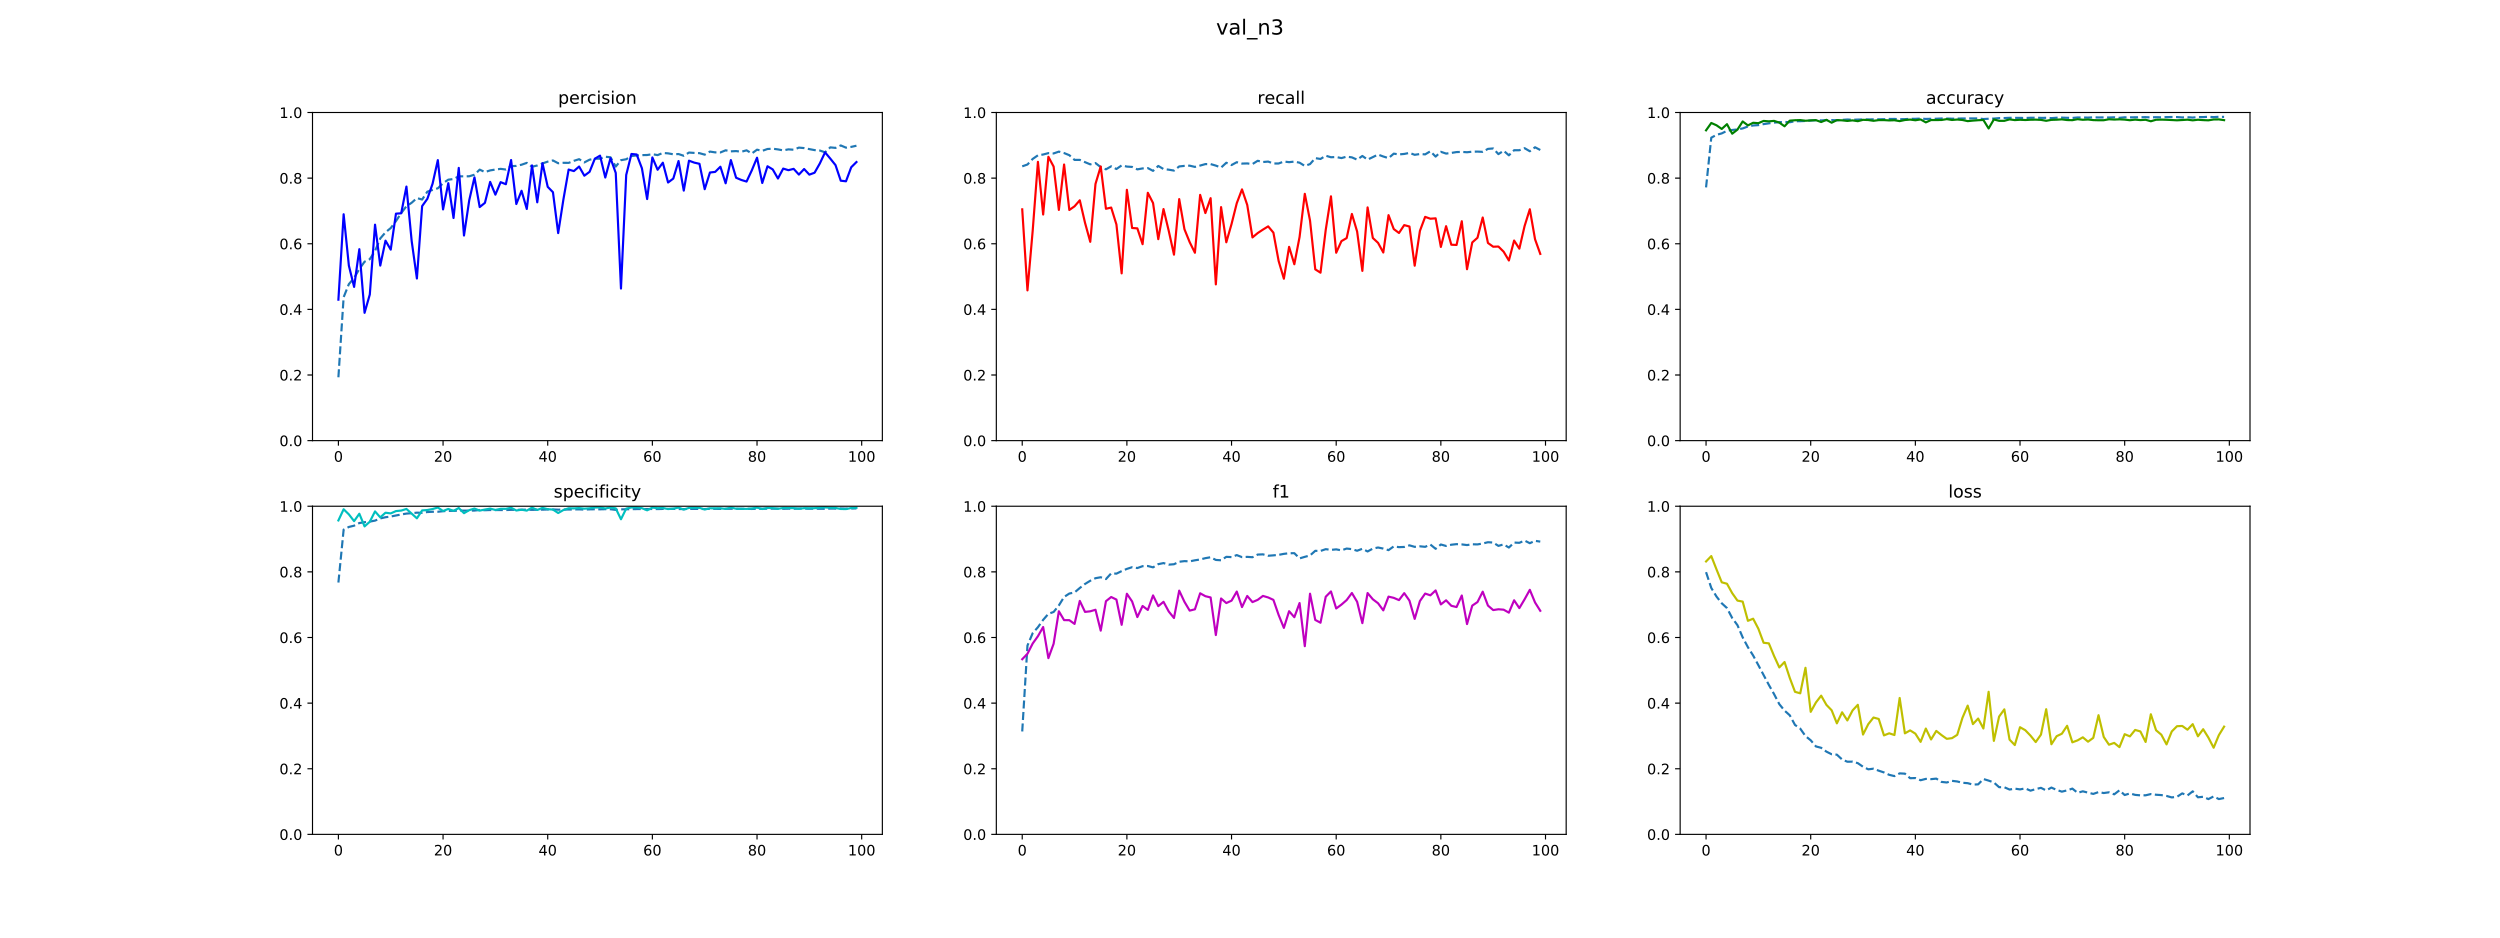 <?xml version="1.0" encoding="utf-8" standalone="no"?>
<!DOCTYPE svg PUBLIC "-//W3C//DTD SVG 1.1//EN"
  "http://www.w3.org/Graphics/SVG/1.1/DTD/svg11.dtd">
<!-- Created with matplotlib (https://matplotlib.org/) -->
<svg height="648pt" version="1.1" viewBox="0 0 1728 648" width="1728pt" xmlns="http://www.w3.org/2000/svg" xmlns:xlink="http://www.w3.org/1999/xlink">
 <defs>
  <style type="text/css">
*{stroke-linecap:butt;stroke-linejoin:round;}
  </style>
 </defs>
 <g id="figure_1">
  <g id="patch_1">
   <path d="M 0 648 
L 1728 648 
L 1728 0 
L 0 0 
z
" style="fill:#ffffff;"/>
  </g>
  <g id="axes_1">
   <g id="patch_2">
    <path d="M 216 304.56 
L 609.882 304.56 
L 609.882 77.76 
L 216 77.76 
z
" style="fill:#ffffff;"/>
   </g>
   <g id="matplotlib.axis_1">
    <g id="xtick_1">
     <g id="line2d_1">
      <defs>
       <path d="M 0 0 
L 0 3.5 
" id="m49d0874d59" style="stroke:#000000;stroke-width:0.8;"/>
      </defs>
      <g>
       <use style="stroke:#000000;stroke-width:0.8;" x="233.904" xlink:href="#m49d0874d59" y="304.56"/>
      </g>
     </g>
     <g id="text_1">
      <!-- 0 -->
      <defs>
       <path d="M 31.781 66.406 
Q 24.172 66.406 20.328 58.906 
Q 16.5 51.422 16.5 36.375 
Q 16.5 21.391 20.328 13.891 
Q 24.172 6.391 31.781 6.391 
Q 39.453 6.391 43.281 13.891 
Q 47.125 21.391 47.125 36.375 
Q 47.125 51.422 43.281 58.906 
Q 39.453 66.406 31.781 66.406 
z
M 31.781 74.219 
Q 44.047 74.219 50.516 64.516 
Q 56.984 54.828 56.984 36.375 
Q 56.984 17.969 50.516 8.266 
Q 44.047 -1.422 31.781 -1.422 
Q 19.531 -1.422 13.062 8.266 
Q 6.594 17.969 6.594 36.375 
Q 6.594 54.828 13.062 64.516 
Q 19.531 74.219 31.781 74.219 
z
" id="DejaVuSans-48"/>
      </defs>
      <g transform="translate(230.722 319.158)scale(0.1 -0.1)">
       <use xlink:href="#DejaVuSans-48"/>
      </g>
     </g>
    </g>
    <g id="xtick_2">
     <g id="line2d_2">
      <g>
       <use style="stroke:#000000;stroke-width:0.8;" x="306.242" xlink:href="#m49d0874d59" y="304.56"/>
      </g>
     </g>
     <g id="text_2">
      <!-- 20 -->
      <defs>
       <path d="M 19.188 8.297 
L 53.609 8.297 
L 53.609 0 
L 7.328 0 
L 7.328 8.297 
Q 12.938 14.109 22.625 23.891 
Q 32.328 33.688 34.812 36.531 
Q 39.547 41.844 41.422 45.531 
Q 43.312 49.219 43.312 52.781 
Q 43.312 58.594 39.234 62.25 
Q 35.156 65.922 28.609 65.922 
Q 23.969 65.922 18.812 64.312 
Q 13.672 62.703 7.812 59.422 
L 7.812 69.391 
Q 13.766 71.781 18.938 73 
Q 24.125 74.219 28.422 74.219 
Q 39.75 74.219 46.484 68.547 
Q 53.219 62.891 53.219 53.422 
Q 53.219 48.922 51.531 44.891 
Q 49.859 40.875 45.406 35.406 
Q 44.188 33.984 37.641 27.219 
Q 31.109 20.453 19.188 8.297 
z
" id="DejaVuSans-50"/>
      </defs>
      <g transform="translate(299.88 319.158)scale(0.1 -0.1)">
       <use xlink:href="#DejaVuSans-50"/>
       <use x="63.623" xlink:href="#DejaVuSans-48"/>
      </g>
     </g>
    </g>
    <g id="xtick_3">
     <g id="line2d_3">
      <g>
       <use style="stroke:#000000;stroke-width:0.8;" x="378.58" xlink:href="#m49d0874d59" y="304.56"/>
      </g>
     </g>
     <g id="text_3">
      <!-- 40 -->
      <defs>
       <path d="M 37.797 64.312 
L 12.891 25.391 
L 37.797 25.391 
z
M 35.203 72.906 
L 47.609 72.906 
L 47.609 25.391 
L 58.016 25.391 
L 58.016 17.188 
L 47.609 17.188 
L 47.609 0 
L 37.797 0 
L 37.797 17.188 
L 4.891 17.188 
L 4.891 26.703 
z
" id="DejaVuSans-52"/>
      </defs>
      <g transform="translate(372.218 319.158)scale(0.1 -0.1)">
       <use xlink:href="#DejaVuSans-52"/>
       <use x="63.623" xlink:href="#DejaVuSans-48"/>
      </g>
     </g>
    </g>
    <g id="xtick_4">
     <g id="line2d_4">
      <g>
       <use style="stroke:#000000;stroke-width:0.8;" x="450.919" xlink:href="#m49d0874d59" y="304.56"/>
      </g>
     </g>
     <g id="text_4">
      <!-- 60 -->
      <defs>
       <path d="M 33.016 40.375 
Q 26.375 40.375 22.484 35.828 
Q 18.609 31.297 18.609 23.391 
Q 18.609 15.531 22.484 10.953 
Q 26.375 6.391 33.016 6.391 
Q 39.656 6.391 43.531 10.953 
Q 47.406 15.531 47.406 23.391 
Q 47.406 31.297 43.531 35.828 
Q 39.656 40.375 33.016 40.375 
z
M 52.594 71.297 
L 52.594 62.312 
Q 48.875 64.062 45.094 64.984 
Q 41.312 65.922 37.594 65.922 
Q 27.828 65.922 22.672 59.328 
Q 17.531 52.734 16.797 39.406 
Q 19.672 43.656 24.016 45.922 
Q 28.375 48.188 33.594 48.188 
Q 44.578 48.188 50.953 41.516 
Q 57.328 34.859 57.328 23.391 
Q 57.328 12.156 50.688 5.359 
Q 44.047 -1.422 33.016 -1.422 
Q 20.359 -1.422 13.672 8.266 
Q 6.984 17.969 6.984 36.375 
Q 6.984 53.656 15.188 63.938 
Q 23.391 74.219 37.203 74.219 
Q 40.922 74.219 44.703 73.484 
Q 48.484 72.75 52.594 71.297 
z
" id="DejaVuSans-54"/>
      </defs>
      <g transform="translate(444.556 319.158)scale(0.1 -0.1)">
       <use xlink:href="#DejaVuSans-54"/>
       <use x="63.623" xlink:href="#DejaVuSans-48"/>
      </g>
     </g>
    </g>
    <g id="xtick_5">
     <g id="line2d_5">
      <g>
       <use style="stroke:#000000;stroke-width:0.8;" x="523.257" xlink:href="#m49d0874d59" y="304.56"/>
      </g>
     </g>
     <g id="text_5">
      <!-- 80 -->
      <defs>
       <path d="M 31.781 34.625 
Q 24.75 34.625 20.719 30.859 
Q 16.703 27.094 16.703 20.516 
Q 16.703 13.922 20.719 10.156 
Q 24.75 6.391 31.781 6.391 
Q 38.812 6.391 42.859 10.172 
Q 46.922 13.969 46.922 20.516 
Q 46.922 27.094 42.891 30.859 
Q 38.875 34.625 31.781 34.625 
z
M 21.922 38.812 
Q 15.578 40.375 12.031 44.719 
Q 8.5 49.078 8.5 55.328 
Q 8.5 64.062 14.719 69.141 
Q 20.953 74.219 31.781 74.219 
Q 42.672 74.219 48.875 69.141 
Q 55.078 64.062 55.078 55.328 
Q 55.078 49.078 51.531 44.719 
Q 48 40.375 41.703 38.812 
Q 48.828 37.156 52.797 32.312 
Q 56.781 27.484 56.781 20.516 
Q 56.781 9.906 50.312 4.234 
Q 43.844 -1.422 31.781 -1.422 
Q 19.734 -1.422 13.25 4.234 
Q 6.781 9.906 6.781 20.516 
Q 6.781 27.484 10.781 32.312 
Q 14.797 37.156 21.922 38.812 
z
M 18.312 54.391 
Q 18.312 48.734 21.844 45.562 
Q 25.391 42.391 31.781 42.391 
Q 38.141 42.391 41.719 45.562 
Q 45.312 48.734 45.312 54.391 
Q 45.312 60.062 41.719 63.234 
Q 38.141 66.406 31.781 66.406 
Q 25.391 66.406 21.844 63.234 
Q 18.312 60.062 18.312 54.391 
z
" id="DejaVuSans-56"/>
      </defs>
      <g transform="translate(516.895 319.158)scale(0.1 -0.1)">
       <use xlink:href="#DejaVuSans-56"/>
       <use x="63.623" xlink:href="#DejaVuSans-48"/>
      </g>
     </g>
    </g>
    <g id="xtick_6">
     <g id="line2d_6">
      <g>
       <use style="stroke:#000000;stroke-width:0.8;" x="595.596" xlink:href="#m49d0874d59" y="304.56"/>
      </g>
     </g>
     <g id="text_6">
      <!-- 100 -->
      <defs>
       <path d="M 12.406 8.297 
L 28.516 8.297 
L 28.516 63.922 
L 10.984 60.406 
L 10.984 69.391 
L 28.422 72.906 
L 38.281 72.906 
L 38.281 8.297 
L 54.391 8.297 
L 54.391 0 
L 12.406 0 
z
" id="DejaVuSans-49"/>
      </defs>
      <g transform="translate(586.052 319.158)scale(0.1 -0.1)">
       <use xlink:href="#DejaVuSans-49"/>
       <use x="63.623" xlink:href="#DejaVuSans-48"/>
       <use x="127.246" xlink:href="#DejaVuSans-48"/>
      </g>
     </g>
    </g>
   </g>
   <g id="matplotlib.axis_2">
    <g id="ytick_1">
     <g id="line2d_7">
      <defs>
       <path d="M 0 0 
L -3.5 0 
" id="m5d3573f217" style="stroke:#000000;stroke-width:0.8;"/>
      </defs>
      <g>
       <use style="stroke:#000000;stroke-width:0.8;" x="216" xlink:href="#m5d3573f217" y="304.56"/>
      </g>
     </g>
     <g id="text_7">
      <!-- 0.0 -->
      <defs>
       <path d="M 10.688 12.406 
L 21 12.406 
L 21 0 
L 10.688 0 
z
" id="DejaVuSans-46"/>
      </defs>
      <g transform="translate(193.097 308.359)scale(0.1 -0.1)">
       <use xlink:href="#DejaVuSans-48"/>
       <use x="63.623" xlink:href="#DejaVuSans-46"/>
       <use x="95.41" xlink:href="#DejaVuSans-48"/>
      </g>
     </g>
    </g>
    <g id="ytick_2">
     <g id="line2d_8">
      <g>
       <use style="stroke:#000000;stroke-width:0.8;" x="216" xlink:href="#m5d3573f217" y="259.2"/>
      </g>
     </g>
     <g id="text_8">
      <!-- 0.2 -->
      <g transform="translate(193.097 262.999)scale(0.1 -0.1)">
       <use xlink:href="#DejaVuSans-48"/>
       <use x="63.623" xlink:href="#DejaVuSans-46"/>
       <use x="95.41" xlink:href="#DejaVuSans-50"/>
      </g>
     </g>
    </g>
    <g id="ytick_3">
     <g id="line2d_9">
      <g>
       <use style="stroke:#000000;stroke-width:0.8;" x="216" xlink:href="#m5d3573f217" y="213.84"/>
      </g>
     </g>
     <g id="text_9">
      <!-- 0.4 -->
      <g transform="translate(193.097 217.639)scale(0.1 -0.1)">
       <use xlink:href="#DejaVuSans-48"/>
       <use x="63.623" xlink:href="#DejaVuSans-46"/>
       <use x="95.41" xlink:href="#DejaVuSans-52"/>
      </g>
     </g>
    </g>
    <g id="ytick_4">
     <g id="line2d_10">
      <g>
       <use style="stroke:#000000;stroke-width:0.8;" x="216" xlink:href="#m5d3573f217" y="168.48"/>
      </g>
     </g>
     <g id="text_10">
      <!-- 0.6 -->
      <g transform="translate(193.097 172.279)scale(0.1 -0.1)">
       <use xlink:href="#DejaVuSans-48"/>
       <use x="63.623" xlink:href="#DejaVuSans-46"/>
       <use x="95.41" xlink:href="#DejaVuSans-54"/>
      </g>
     </g>
    </g>
    <g id="ytick_5">
     <g id="line2d_11">
      <g>
       <use style="stroke:#000000;stroke-width:0.8;" x="216" xlink:href="#m5d3573f217" y="123.12"/>
      </g>
     </g>
     <g id="text_11">
      <!-- 0.8 -->
      <g transform="translate(193.097 126.919)scale(0.1 -0.1)">
       <use xlink:href="#DejaVuSans-48"/>
       <use x="63.623" xlink:href="#DejaVuSans-46"/>
       <use x="95.41" xlink:href="#DejaVuSans-56"/>
      </g>
     </g>
    </g>
    <g id="ytick_6">
     <g id="line2d_12">
      <g>
       <use style="stroke:#000000;stroke-width:0.8;" x="216" xlink:href="#m5d3573f217" y="77.76"/>
      </g>
     </g>
     <g id="text_12">
      <!-- 1.0 -->
      <g transform="translate(193.097 81.559)scale(0.1 -0.1)">
       <use xlink:href="#DejaVuSans-49"/>
       <use x="63.623" xlink:href="#DejaVuSans-46"/>
       <use x="95.41" xlink:href="#DejaVuSans-48"/>
      </g>
     </g>
    </g>
   </g>
   <g id="line2d_13">
    <path clip-path="url(#p56b1646f8a)" d="M 233.904 260.782 
L 237.521 205.423 
L 241.138 196.382 
L 244.754 192.157 
L 248.371 185.956 
L 251.988 180.89 
L 255.605 179.123 
L 259.222 173.527 
L 262.839 164.822 
L 266.456 160.59 
L 270.073 157.637 
L 273.69 152.819 
L 277.307 147.296 
L 280.924 142.546 
L 284.541 140.137 
L 288.158 136.899 
L 291.774 137.923 
L 295.391 132.474 
L 299.008 131.285 
L 302.625 130.156 
L 306.242 126.618 
L 309.859 124.19 
L 313.476 123.754 
L 317.093 121.874 
L 320.71 121.886 
L 324.327 121.84 
L 327.944 120.758 
L 331.561 117.247 
L 335.177 118.942 
L 338.794 117.783 
L 342.411 117.192 
L 346.028 116.716 
L 349.645 117.186 
L 353.262 114.887 
L 356.879 114.67 
L 360.496 113.85 
L 364.113 112.589 
L 367.73 115.267 
L 371.347 114.388 
L 374.964 112.962 
L 378.58 111.719 
L 382.197 110.914 
L 385.814 112.829 
L 389.431 112.529 
L 393.048 112.578 
L 396.665 111.176 
L 400.282 110.027 
L 403.899 112.261 
L 407.516 110.364 
L 411.133 109.691 
L 414.75 109.685 
L 418.367 108.346 
L 421.983 108.7 
L 425.6 115.138 
L 429.217 110.723 
L 432.834 110.07 
L 436.451 107.851 
L 440.068 107.439 
L 443.685 107.218 
L 447.302 107.146 
L 450.919 106.587 
L 454.536 107.209 
L 458.153 105.72 
L 461.77 106.002 
L 465.386 106.644 
L 469.003 106.467 
L 472.62 107.688 
L 476.237 105.447 
L 479.854 105.7 
L 483.471 105.871 
L 487.088 106.891 
L 490.705 104.777 
L 494.322 105.322 
L 497.939 105.369 
L 501.556 103.895 
L 505.173 104.614 
L 508.789 104.429 
L 512.406 104.894 
L 516.023 103.902 
L 519.64 106.088 
L 523.257 103.46 
L 526.874 104.269 
L 530.491 102.983 
L 534.108 102.78 
L 537.725 103.274 
L 541.342 103.936 
L 544.959 103.239 
L 548.576 103.492 
L 552.193 102.032 
L 555.809 102.356 
L 559.426 103.066 
L 563.043 103.749 
L 566.66 104.051 
L 570.277 105.262 
L 573.894 101.857 
L 577.511 102.228 
L 581.128 100.526 
L 584.745 102.054 
L 588.362 101.524 
L 591.979 100.722 
" style="fill:none;stroke:#1f77b4;stroke-dasharray:5.55,2.4;stroke-dashoffset:0;stroke-width:1.5;"/>
   </g>
   <g id="line2d_14">
    <path clip-path="url(#p56b1646f8a)" d="M 233.904 207.137 
L 237.521 148.104 
L 241.138 183.61 
L 244.754 198.299 
L 248.371 172.242 
L 251.988 216.218 
L 255.605 203.563 
L 259.222 155.3 
L 262.839 183.57 
L 266.456 166.351 
L 270.073 172.539 
L 273.69 147.687 
L 277.307 147.427 
L 280.924 128.963 
L 284.541 166.554 
L 288.158 192.496 
L 291.774 142.465 
L 295.391 137.41 
L 299.008 126.941 
L 302.625 110.677 
L 306.242 144.743 
L 309.859 126.621 
L 313.476 150.678 
L 317.093 116.059 
L 320.71 162.791 
L 324.327 138.459 
L 327.944 122.606 
L 331.561 143.126 
L 335.177 140.206 
L 338.794 125.734 
L 342.411 134.538 
L 346.028 125.914 
L 349.645 127.321 
L 353.262 110.617 
L 356.879 141.012 
L 360.496 131.876 
L 364.113 144.438 
L 367.73 114.348 
L 371.347 139.832 
L 374.964 112.798 
L 378.58 129.136 
L 382.197 132.852 
L 385.814 161.115 
L 389.431 137.822 
L 393.048 117.202 
L 396.665 118.252 
L 400.282 115.113 
L 403.899 121.44 
L 407.516 118.768 
L 411.133 109.741 
L 414.75 107.579 
L 418.367 122.694 
L 421.983 109.321 
L 425.6 119.541 
L 429.217 199.444 
L 432.834 120.931 
L 436.451 106.422 
L 440.068 106.781 
L 443.685 116.298 
L 447.302 137.58 
L 450.919 108.823 
L 454.536 117.336 
L 458.153 112.461 
L 461.77 126.143 
L 465.386 123.422 
L 469.003 111.31 
L 472.62 131.74 
L 476.237 111.063 
L 479.854 112.405 
L 483.471 113.221 
L 487.088 130.765 
L 490.705 119.237 
L 494.322 118.816 
L 497.939 115.243 
L 501.556 126.684 
L 505.173 110.657 
L 508.789 122.851 
L 512.406 124.39 
L 516.023 125.492 
L 519.64 117.76 
L 523.257 109.017 
L 526.874 126.471 
L 530.491 114.919 
L 534.108 117.089 
L 537.725 123.384 
L 541.342 116.531 
L 544.959 117.631 
L 548.576 116.711 
L 552.193 120.665 
L 555.809 116.832 
L 559.426 120.718 
L 563.043 119.374 
L 566.66 113 
L 570.277 105.304 
L 573.894 109.625 
L 577.511 114.133 
L 581.128 124.902 
L 584.745 125.307 
L 588.362 115.612 
L 591.979 112.004 
" style="fill:none;stroke:#0000ff;stroke-linecap:square;stroke-width:1.5;"/>
   </g>
   <g id="patch_3">
    <path d="M 216 304.56 
L 216 77.76 
" style="fill:none;stroke:#000000;stroke-linecap:square;stroke-linejoin:miter;stroke-width:0.8;"/>
   </g>
   <g id="patch_4">
    <path d="M 609.882 304.56 
L 609.882 77.76 
" style="fill:none;stroke:#000000;stroke-linecap:square;stroke-linejoin:miter;stroke-width:0.8;"/>
   </g>
   <g id="patch_5">
    <path d="M 216 304.56 
L 609.882 304.56 
" style="fill:none;stroke:#000000;stroke-linecap:square;stroke-linejoin:miter;stroke-width:0.8;"/>
   </g>
   <g id="patch_6">
    <path d="M 216 77.76 
L 609.882 77.76 
" style="fill:none;stroke:#000000;stroke-linecap:square;stroke-linejoin:miter;stroke-width:0.8;"/>
   </g>
   <g id="text_13">
    <!-- percision -->
    <defs>
     <path d="M 18.109 8.203 
L 18.109 -20.797 
L 9.078 -20.797 
L 9.078 54.688 
L 18.109 54.688 
L 18.109 46.391 
Q 20.953 51.266 25.266 53.625 
Q 29.594 56 35.594 56 
Q 45.562 56 51.781 48.094 
Q 58.016 40.188 58.016 27.297 
Q 58.016 14.406 51.781 6.484 
Q 45.562 -1.422 35.594 -1.422 
Q 29.594 -1.422 25.266 0.953 
Q 20.953 3.328 18.109 8.203 
z
M 48.688 27.297 
Q 48.688 37.203 44.609 42.844 
Q 40.531 48.484 33.406 48.484 
Q 26.266 48.484 22.188 42.844 
Q 18.109 37.203 18.109 27.297 
Q 18.109 17.391 22.188 11.75 
Q 26.266 6.109 33.406 6.109 
Q 40.531 6.109 44.609 11.75 
Q 48.688 17.391 48.688 27.297 
z
" id="DejaVuSans-112"/>
     <path d="M 56.203 29.594 
L 56.203 25.203 
L 14.891 25.203 
Q 15.484 15.922 20.484 11.062 
Q 25.484 6.203 34.422 6.203 
Q 39.594 6.203 44.453 7.469 
Q 49.312 8.734 54.109 11.281 
L 54.109 2.781 
Q 49.266 0.734 44.188 -0.344 
Q 39.109 -1.422 33.891 -1.422 
Q 20.797 -1.422 13.156 6.188 
Q 5.516 13.812 5.516 26.812 
Q 5.516 40.234 12.766 48.109 
Q 20.016 56 32.328 56 
Q 43.359 56 49.781 48.891 
Q 56.203 41.797 56.203 29.594 
z
M 47.219 32.234 
Q 47.125 39.594 43.094 43.984 
Q 39.062 48.391 32.422 48.391 
Q 24.906 48.391 20.391 44.141 
Q 15.875 39.891 15.188 32.172 
z
" id="DejaVuSans-101"/>
     <path d="M 41.109 46.297 
Q 39.594 47.172 37.812 47.578 
Q 36.031 48 33.891 48 
Q 26.266 48 22.188 43.047 
Q 18.109 38.094 18.109 28.812 
L 18.109 0 
L 9.078 0 
L 9.078 54.688 
L 18.109 54.688 
L 18.109 46.188 
Q 20.953 51.172 25.484 53.578 
Q 30.031 56 36.531 56 
Q 37.453 56 38.578 55.875 
Q 39.703 55.766 41.062 55.516 
z
" id="DejaVuSans-114"/>
     <path d="M 48.781 52.594 
L 48.781 44.188 
Q 44.969 46.297 41.141 47.344 
Q 37.312 48.391 33.406 48.391 
Q 24.656 48.391 19.812 42.844 
Q 14.984 37.312 14.984 27.297 
Q 14.984 17.281 19.812 11.734 
Q 24.656 6.203 33.406 6.203 
Q 37.312 6.203 41.141 7.25 
Q 44.969 8.297 48.781 10.406 
L 48.781 2.094 
Q 45.016 0.344 40.984 -0.531 
Q 36.969 -1.422 32.422 -1.422 
Q 20.062 -1.422 12.781 6.344 
Q 5.516 14.109 5.516 27.297 
Q 5.516 40.672 12.859 48.328 
Q 20.219 56 33.016 56 
Q 37.156 56 41.109 55.141 
Q 45.062 54.297 48.781 52.594 
z
" id="DejaVuSans-99"/>
     <path d="M 9.422 54.688 
L 18.406 54.688 
L 18.406 0 
L 9.422 0 
z
M 9.422 75.984 
L 18.406 75.984 
L 18.406 64.594 
L 9.422 64.594 
z
" id="DejaVuSans-105"/>
     <path d="M 44.281 53.078 
L 44.281 44.578 
Q 40.484 46.531 36.375 47.5 
Q 32.281 48.484 27.875 48.484 
Q 21.188 48.484 17.844 46.438 
Q 14.5 44.391 14.5 40.281 
Q 14.5 37.156 16.891 35.375 
Q 19.281 33.594 26.516 31.984 
L 29.594 31.297 
Q 39.156 29.25 43.188 25.516 
Q 47.219 21.781 47.219 15.094 
Q 47.219 7.469 41.188 3.016 
Q 35.156 -1.422 24.609 -1.422 
Q 20.219 -1.422 15.453 -0.562 
Q 10.688 0.297 5.422 2 
L 5.422 11.281 
Q 10.406 8.688 15.234 7.391 
Q 20.062 6.109 24.812 6.109 
Q 31.156 6.109 34.562 8.281 
Q 37.984 10.453 37.984 14.406 
Q 37.984 18.062 35.516 20.016 
Q 33.062 21.969 24.703 23.781 
L 21.578 24.516 
Q 13.234 26.266 9.516 29.906 
Q 5.812 33.547 5.812 39.891 
Q 5.812 47.609 11.281 51.797 
Q 16.75 56 26.812 56 
Q 31.781 56 36.172 55.266 
Q 40.578 54.547 44.281 53.078 
z
" id="DejaVuSans-115"/>
     <path d="M 30.609 48.391 
Q 23.391 48.391 19.188 42.75 
Q 14.984 37.109 14.984 27.297 
Q 14.984 17.484 19.156 11.844 
Q 23.344 6.203 30.609 6.203 
Q 37.797 6.203 41.984 11.859 
Q 46.188 17.531 46.188 27.297 
Q 46.188 37.016 41.984 42.703 
Q 37.797 48.391 30.609 48.391 
z
M 30.609 56 
Q 42.328 56 49.016 48.375 
Q 55.719 40.766 55.719 27.297 
Q 55.719 13.875 49.016 6.219 
Q 42.328 -1.422 30.609 -1.422 
Q 18.844 -1.422 12.172 6.219 
Q 5.516 13.875 5.516 27.297 
Q 5.516 40.766 12.172 48.375 
Q 18.844 56 30.609 56 
z
" id="DejaVuSans-111"/>
     <path d="M 54.891 33.016 
L 54.891 0 
L 45.906 0 
L 45.906 32.719 
Q 45.906 40.484 42.875 44.328 
Q 39.844 48.188 33.797 48.188 
Q 26.516 48.188 22.312 43.547 
Q 18.109 38.922 18.109 30.906 
L 18.109 0 
L 9.078 0 
L 9.078 54.688 
L 18.109 54.688 
L 18.109 46.188 
Q 21.344 51.125 25.703 53.562 
Q 30.078 56 35.797 56 
Q 45.219 56 50.047 50.172 
Q 54.891 44.344 54.891 33.016 
z
" id="DejaVuSans-110"/>
    </defs>
    <g transform="translate(385.743 71.76)scale(0.12 -0.12)">
     <use xlink:href="#DejaVuSans-112"/>
     <use x="63.477" xlink:href="#DejaVuSans-101"/>
     <use x="125" xlink:href="#DejaVuSans-114"/>
     <use x="166.082" xlink:href="#DejaVuSans-99"/>
     <use x="221.062" xlink:href="#DejaVuSans-105"/>
     <use x="248.846" xlink:href="#DejaVuSans-115"/>
     <use x="300.945" xlink:href="#DejaVuSans-105"/>
     <use x="328.729" xlink:href="#DejaVuSans-111"/>
     <use x="389.91" xlink:href="#DejaVuSans-110"/>
    </g>
   </g>
  </g>
  <g id="axes_2">
   <g id="patch_7">
    <path d="M 688.659 304.56 
L 1082.541 304.56 
L 1082.541 77.76 
L 688.659 77.76 
z
" style="fill:#ffffff;"/>
   </g>
   <g id="matplotlib.axis_3">
    <g id="xtick_7">
     <g id="line2d_15">
      <g>
       <use style="stroke:#000000;stroke-width:0.8;" x="706.563" xlink:href="#m49d0874d59" y="304.56"/>
      </g>
     </g>
     <g id="text_14">
      <!-- 0 -->
      <g transform="translate(703.381 319.158)scale(0.1 -0.1)">
       <use xlink:href="#DejaVuSans-48"/>
      </g>
     </g>
    </g>
    <g id="xtick_8">
     <g id="line2d_16">
      <g>
       <use style="stroke:#000000;stroke-width:0.8;" x="778.901" xlink:href="#m49d0874d59" y="304.56"/>
      </g>
     </g>
     <g id="text_15">
      <!-- 20 -->
      <g transform="translate(772.538 319.158)scale(0.1 -0.1)">
       <use xlink:href="#DejaVuSans-50"/>
       <use x="63.623" xlink:href="#DejaVuSans-48"/>
      </g>
     </g>
    </g>
    <g id="xtick_9">
     <g id="line2d_17">
      <g>
       <use style="stroke:#000000;stroke-width:0.8;" x="851.239" xlink:href="#m49d0874d59" y="304.56"/>
      </g>
     </g>
     <g id="text_16">
      <!-- 40 -->
      <g transform="translate(844.877 319.158)scale(0.1 -0.1)">
       <use xlink:href="#DejaVuSans-52"/>
       <use x="63.623" xlink:href="#DejaVuSans-48"/>
      </g>
     </g>
    </g>
    <g id="xtick_10">
     <g id="line2d_18">
      <g>
       <use style="stroke:#000000;stroke-width:0.8;" x="923.578" xlink:href="#m49d0874d59" y="304.56"/>
      </g>
     </g>
     <g id="text_17">
      <!-- 60 -->
      <g transform="translate(917.215 319.158)scale(0.1 -0.1)">
       <use xlink:href="#DejaVuSans-54"/>
       <use x="63.623" xlink:href="#DejaVuSans-48"/>
      </g>
     </g>
    </g>
    <g id="xtick_11">
     <g id="line2d_19">
      <g>
       <use style="stroke:#000000;stroke-width:0.8;" x="995.916" xlink:href="#m49d0874d59" y="304.56"/>
      </g>
     </g>
     <g id="text_18">
      <!-- 80 -->
      <g transform="translate(989.553 319.158)scale(0.1 -0.1)">
       <use xlink:href="#DejaVuSans-56"/>
       <use x="63.623" xlink:href="#DejaVuSans-48"/>
      </g>
     </g>
    </g>
    <g id="xtick_12">
     <g id="line2d_20">
      <g>
       <use style="stroke:#000000;stroke-width:0.8;" x="1068.254" xlink:href="#m49d0874d59" y="304.56"/>
      </g>
     </g>
     <g id="text_19">
      <!-- 100 -->
      <g transform="translate(1058.711 319.158)scale(0.1 -0.1)">
       <use xlink:href="#DejaVuSans-49"/>
       <use x="63.623" xlink:href="#DejaVuSans-48"/>
       <use x="127.246" xlink:href="#DejaVuSans-48"/>
      </g>
     </g>
    </g>
   </g>
   <g id="matplotlib.axis_4">
    <g id="ytick_7">
     <g id="line2d_21">
      <g>
       <use style="stroke:#000000;stroke-width:0.8;" x="688.659" xlink:href="#m5d3573f217" y="304.56"/>
      </g>
     </g>
     <g id="text_20">
      <!-- 0.0 -->
      <g transform="translate(665.756 308.359)scale(0.1 -0.1)">
       <use xlink:href="#DejaVuSans-48"/>
       <use x="63.623" xlink:href="#DejaVuSans-46"/>
       <use x="95.41" xlink:href="#DejaVuSans-48"/>
      </g>
     </g>
    </g>
    <g id="ytick_8">
     <g id="line2d_22">
      <g>
       <use style="stroke:#000000;stroke-width:0.8;" x="688.659" xlink:href="#m5d3573f217" y="259.2"/>
      </g>
     </g>
     <g id="text_21">
      <!-- 0.2 -->
      <g transform="translate(665.756 262.999)scale(0.1 -0.1)">
       <use xlink:href="#DejaVuSans-48"/>
       <use x="63.623" xlink:href="#DejaVuSans-46"/>
       <use x="95.41" xlink:href="#DejaVuSans-50"/>
      </g>
     </g>
    </g>
    <g id="ytick_9">
     <g id="line2d_23">
      <g>
       <use style="stroke:#000000;stroke-width:0.8;" x="688.659" xlink:href="#m5d3573f217" y="213.84"/>
      </g>
     </g>
     <g id="text_22">
      <!-- 0.4 -->
      <g transform="translate(665.756 217.639)scale(0.1 -0.1)">
       <use xlink:href="#DejaVuSans-48"/>
       <use x="63.623" xlink:href="#DejaVuSans-46"/>
       <use x="95.41" xlink:href="#DejaVuSans-52"/>
      </g>
     </g>
    </g>
    <g id="ytick_10">
     <g id="line2d_24">
      <g>
       <use style="stroke:#000000;stroke-width:0.8;" x="688.659" xlink:href="#m5d3573f217" y="168.48"/>
      </g>
     </g>
     <g id="text_23">
      <!-- 0.6 -->
      <g transform="translate(665.756 172.279)scale(0.1 -0.1)">
       <use xlink:href="#DejaVuSans-48"/>
       <use x="63.623" xlink:href="#DejaVuSans-46"/>
       <use x="95.41" xlink:href="#DejaVuSans-54"/>
      </g>
     </g>
    </g>
    <g id="ytick_11">
     <g id="line2d_25">
      <g>
       <use style="stroke:#000000;stroke-width:0.8;" x="688.659" xlink:href="#m5d3573f217" y="123.12"/>
      </g>
     </g>
     <g id="text_24">
      <!-- 0.8 -->
      <g transform="translate(665.756 126.919)scale(0.1 -0.1)">
       <use xlink:href="#DejaVuSans-48"/>
       <use x="63.623" xlink:href="#DejaVuSans-46"/>
       <use x="95.41" xlink:href="#DejaVuSans-56"/>
      </g>
     </g>
    </g>
    <g id="ytick_12">
     <g id="line2d_26">
      <g>
       <use style="stroke:#000000;stroke-width:0.8;" x="688.659" xlink:href="#m5d3573f217" y="77.76"/>
      </g>
     </g>
     <g id="text_25">
      <!-- 1.0 -->
      <g transform="translate(665.756 81.559)scale(0.1 -0.1)">
       <use xlink:href="#DejaVuSans-49"/>
       <use x="63.623" xlink:href="#DejaVuSans-46"/>
       <use x="95.41" xlink:href="#DejaVuSans-48"/>
      </g>
     </g>
    </g>
   </g>
   <g id="line2d_27">
    <path clip-path="url(#p45c591c3ae)" d="M 706.563 114.978 
L 710.179 113.708 
L 713.796 109.853 
L 717.413 107.346 
L 721.03 106.805 
L 724.647 105.837 
L 728.264 106.061 
L 731.881 104.802 
L 735.498 105.791 
L 739.115 107.269 
L 742.732 110.524 
L 746.349 110.511 
L 749.966 112.089 
L 753.582 113.6 
L 757.199 112.721 
L 760.816 115.497 
L 764.433 117.036 
L 768.05 114.965 
L 771.667 116.816 
L 775.284 114.34 
L 778.901 115.136 
L 782.518 115.381 
L 786.135 117.062 
L 789.752 116.422 
L 793.369 116.183 
L 796.986 118.098 
L 800.602 114.71 
L 804.219 116.842 
L 807.836 117.288 
L 811.453 117.898 
L 815.07 115.046 
L 818.687 114.659 
L 822.304 114.51 
L 825.921 115.354 
L 829.538 114.439 
L 833.155 113.428 
L 836.772 113.424 
L 840.389 114.469 
L 844.005 115.821 
L 847.622 112.493 
L 851.239 114.074 
L 854.856 112.12 
L 858.473 113.065 
L 862.09 112.968 
L 865.707 113.395 
L 869.324 111.136 
L 872.941 111.984 
L 876.558 111.687 
L 880.175 113.021 
L 883.792 112.998 
L 887.408 111.647 
L 891.025 112.091 
L 894.642 111.697 
L 898.259 112.454 
L 901.876 114.694 
L 905.493 113.407 
L 909.11 109.295 
L 912.727 109.876 
L 916.344 107.632 
L 919.961 108.693 
L 923.578 108.527 
L 927.195 109.269 
L 930.811 108.271 
L 934.428 108.778 
L 938.045 110.357 
L 941.662 107.809 
L 945.279 110.323 
L 948.896 108.59 
L 952.513 106.848 
L 956.13 108.176 
L 959.747 109.293 
L 963.364 106.21 
L 966.981 106.729 
L 970.598 106.413 
L 974.214 105.676 
L 977.831 106.997 
L 981.448 106.468 
L 985.065 106.701 
L 988.682 104.558 
L 992.299 108.23 
L 995.916 104.927 
L 999.533 106.146 
L 1003.15 105.7 
L 1006.767 105.107 
L 1010.384 104.998 
L 1014.001 105.235 
L 1017.618 104.851 
L 1021.234 104.785 
L 1024.851 104.957 
L 1028.468 102.906 
L 1032.085 102.619 
L 1035.702 106.529 
L 1039.319 104.192 
L 1042.936 107.353 
L 1046.553 103.843 
L 1050.17 103.833 
L 1053.787 102.423 
L 1057.404 104.538 
L 1061.021 101.79 
L 1064.637 103.671 
" style="fill:none;stroke:#1f77b4;stroke-dasharray:5.55,2.4;stroke-dashoffset:0;stroke-width:1.5;"/>
   </g>
   <g id="line2d_28">
    <path clip-path="url(#p45c591c3ae)" d="M 706.563 144.697 
L 710.179 200.706 
L 713.796 159.441 
L 717.413 111.876 
L 721.03 148.269 
L 724.647 108.386 
L 728.264 115.138 
L 731.881 145.084 
L 735.498 113.716 
L 739.115 145.147 
L 742.732 142.596 
L 746.349 138.436 
L 749.966 153.999 
L 753.582 167.134 
L 757.199 127.146 
L 760.816 115.083 
L 764.433 144.299 
L 768.05 143.469 
L 771.667 155.144 
L 775.284 188.946 
L 778.901 131.196 
L 782.518 157.586 
L 786.135 157.844 
L 789.752 168.78 
L 793.369 133.271 
L 796.986 140.33 
L 800.602 165.307 
L 804.219 144.506 
L 807.836 159.595 
L 811.453 176.019 
L 815.07 137.627 
L 818.687 158.43 
L 822.304 167.373 
L 825.921 174.69 
L 829.538 134.709 
L 833.155 147.262 
L 836.772 136.983 
L 840.389 196.559 
L 844.005 143.161 
L 847.622 167.453 
L 851.239 154.856 
L 854.856 140.443 
L 858.473 130.911 
L 862.09 141.674 
L 865.707 164.11 
L 869.324 161.095 
L 872.941 158.701 
L 876.558 156.464 
L 880.175 160.804 
L 883.792 180.407 
L 887.408 192.639 
L 891.025 170.632 
L 894.642 182.642 
L 898.259 163.795 
L 901.876 133.978 
L 905.493 152.516 
L 909.11 186.17 
L 912.727 188.475 
L 916.344 158.882 
L 919.961 135.706 
L 923.578 174.679 
L 927.195 166.668 
L 930.811 164.571 
L 934.428 147.89 
L 938.045 160.046 
L 941.662 187.226 
L 945.279 143.362 
L 948.896 164.497 
L 952.513 167.862 
L 956.13 174.531 
L 959.747 148.72 
L 963.364 158.319 
L 966.981 161.031 
L 970.598 155.596 
L 974.214 156.569 
L 977.831 183.644 
L 981.448 159.575 
L 985.065 149.909 
L 988.682 151.182 
L 992.299 150.911 
L 995.916 170.663 
L 999.533 156.345 
L 1003.15 169.149 
L 1006.767 169.315 
L 1010.384 152.919 
L 1014.001 186.075 
L 1017.618 167.574 
L 1021.234 164.344 
L 1024.851 150.345 
L 1028.468 167.934 
L 1032.085 170.529 
L 1035.702 170.406 
L 1039.319 173.973 
L 1042.936 180.044 
L 1046.553 166.264 
L 1050.17 171.879 
L 1053.787 156.279 
L 1057.404 144.642 
L 1061.021 165.377 
L 1064.637 175.498 
" style="fill:none;stroke:#ff0000;stroke-linecap:square;stroke-width:1.5;"/>
   </g>
   <g id="patch_8">
    <path d="M 688.659 304.56 
L 688.659 77.76 
" style="fill:none;stroke:#000000;stroke-linecap:square;stroke-linejoin:miter;stroke-width:0.8;"/>
   </g>
   <g id="patch_9">
    <path d="M 1082.541 304.56 
L 1082.541 77.76 
" style="fill:none;stroke:#000000;stroke-linecap:square;stroke-linejoin:miter;stroke-width:0.8;"/>
   </g>
   <g id="patch_10">
    <path d="M 688.659 304.56 
L 1082.541 304.56 
" style="fill:none;stroke:#000000;stroke-linecap:square;stroke-linejoin:miter;stroke-width:0.8;"/>
   </g>
   <g id="patch_11">
    <path d="M 688.659 77.76 
L 1082.541 77.76 
" style="fill:none;stroke:#000000;stroke-linecap:square;stroke-linejoin:miter;stroke-width:0.8;"/>
   </g>
   <g id="text_26">
    <!-- recall -->
    <defs>
     <path d="M 34.281 27.484 
Q 23.391 27.484 19.188 25 
Q 14.984 22.516 14.984 16.5 
Q 14.984 11.719 18.141 8.906 
Q 21.297 6.109 26.703 6.109 
Q 34.188 6.109 38.703 11.406 
Q 43.219 16.703 43.219 25.484 
L 43.219 27.484 
z
M 52.203 31.203 
L 52.203 0 
L 43.219 0 
L 43.219 8.297 
Q 40.141 3.328 35.547 0.953 
Q 30.953 -1.422 24.312 -1.422 
Q 15.922 -1.422 10.953 3.297 
Q 6 8.016 6 15.922 
Q 6 25.141 12.172 29.828 
Q 18.359 34.516 30.609 34.516 
L 43.219 34.516 
L 43.219 35.406 
Q 43.219 41.609 39.141 45 
Q 35.062 48.391 27.688 48.391 
Q 23 48.391 18.547 47.266 
Q 14.109 46.141 10.016 43.891 
L 10.016 52.203 
Q 14.938 54.109 19.578 55.047 
Q 24.219 56 28.609 56 
Q 40.484 56 46.344 49.844 
Q 52.203 43.703 52.203 31.203 
z
" id="DejaVuSans-97"/>
     <path d="M 9.422 75.984 
L 18.406 75.984 
L 18.406 0 
L 9.422 0 
z
" id="DejaVuSans-108"/>
    </defs>
    <g transform="translate(869.134 71.76)scale(0.12 -0.12)">
     <use xlink:href="#DejaVuSans-114"/>
     <use x="41.082" xlink:href="#DejaVuSans-101"/>
     <use x="102.605" xlink:href="#DejaVuSans-99"/>
     <use x="157.586" xlink:href="#DejaVuSans-97"/>
     <use x="218.865" xlink:href="#DejaVuSans-108"/>
     <use x="246.648" xlink:href="#DejaVuSans-108"/>
    </g>
   </g>
  </g>
  <g id="axes_3">
   <g id="patch_12">
    <path d="M 1161.318 304.56 
L 1555.2 304.56 
L 1555.2 77.76 
L 1161.318 77.76 
z
" style="fill:#ffffff;"/>
   </g>
   <g id="matplotlib.axis_5">
    <g id="xtick_13">
     <g id="line2d_29">
      <g>
       <use style="stroke:#000000;stroke-width:0.8;" x="1179.221" xlink:href="#m49d0874d59" y="304.56"/>
      </g>
     </g>
     <g id="text_27">
      <!-- 0 -->
      <g transform="translate(1176.04 319.158)scale(0.1 -0.1)">
       <use xlink:href="#DejaVuSans-48"/>
      </g>
     </g>
    </g>
    <g id="xtick_14">
     <g id="line2d_30">
      <g>
       <use style="stroke:#000000;stroke-width:0.8;" x="1251.56" xlink:href="#m49d0874d59" y="304.56"/>
      </g>
     </g>
     <g id="text_28">
      <!-- 20 -->
      <g transform="translate(1245.197 319.158)scale(0.1 -0.1)">
       <use xlink:href="#DejaVuSans-50"/>
       <use x="63.623" xlink:href="#DejaVuSans-48"/>
      </g>
     </g>
    </g>
    <g id="xtick_15">
     <g id="line2d_31">
      <g>
       <use style="stroke:#000000;stroke-width:0.8;" x="1323.898" xlink:href="#m49d0874d59" y="304.56"/>
      </g>
     </g>
     <g id="text_29">
      <!-- 40 -->
      <g transform="translate(1317.536 319.158)scale(0.1 -0.1)">
       <use xlink:href="#DejaVuSans-52"/>
       <use x="63.623" xlink:href="#DejaVuSans-48"/>
      </g>
     </g>
    </g>
    <g id="xtick_16">
     <g id="line2d_32">
      <g>
       <use style="stroke:#000000;stroke-width:0.8;" x="1396.236" xlink:href="#m49d0874d59" y="304.56"/>
      </g>
     </g>
     <g id="text_30">
      <!-- 60 -->
      <g transform="translate(1389.874 319.158)scale(0.1 -0.1)">
       <use xlink:href="#DejaVuSans-54"/>
       <use x="63.623" xlink:href="#DejaVuSans-48"/>
      </g>
     </g>
    </g>
    <g id="xtick_17">
     <g id="line2d_33">
      <g>
       <use style="stroke:#000000;stroke-width:0.8;" x="1468.575" xlink:href="#m49d0874d59" y="304.56"/>
      </g>
     </g>
     <g id="text_31">
      <!-- 80 -->
      <g transform="translate(1462.212 319.158)scale(0.1 -0.1)">
       <use xlink:href="#DejaVuSans-56"/>
       <use x="63.623" xlink:href="#DejaVuSans-48"/>
      </g>
     </g>
    </g>
    <g id="xtick_18">
     <g id="line2d_34">
      <g>
       <use style="stroke:#000000;stroke-width:0.8;" x="1540.913" xlink:href="#m49d0874d59" y="304.56"/>
      </g>
     </g>
     <g id="text_32">
      <!-- 100 -->
      <g transform="translate(1531.369 319.158)scale(0.1 -0.1)">
       <use xlink:href="#DejaVuSans-49"/>
       <use x="63.623" xlink:href="#DejaVuSans-48"/>
       <use x="127.246" xlink:href="#DejaVuSans-48"/>
      </g>
     </g>
    </g>
   </g>
   <g id="matplotlib.axis_6">
    <g id="ytick_13">
     <g id="line2d_35">
      <g>
       <use style="stroke:#000000;stroke-width:0.8;" x="1161.318" xlink:href="#m5d3573f217" y="304.56"/>
      </g>
     </g>
     <g id="text_33">
      <!-- 0.0 -->
      <g transform="translate(1138.415 308.359)scale(0.1 -0.1)">
       <use xlink:href="#DejaVuSans-48"/>
       <use x="63.623" xlink:href="#DejaVuSans-46"/>
       <use x="95.41" xlink:href="#DejaVuSans-48"/>
      </g>
     </g>
    </g>
    <g id="ytick_14">
     <g id="line2d_36">
      <g>
       <use style="stroke:#000000;stroke-width:0.8;" x="1161.318" xlink:href="#m5d3573f217" y="259.2"/>
      </g>
     </g>
     <g id="text_34">
      <!-- 0.2 -->
      <g transform="translate(1138.415 262.999)scale(0.1 -0.1)">
       <use xlink:href="#DejaVuSans-48"/>
       <use x="63.623" xlink:href="#DejaVuSans-46"/>
       <use x="95.41" xlink:href="#DejaVuSans-50"/>
      </g>
     </g>
    </g>
    <g id="ytick_15">
     <g id="line2d_37">
      <g>
       <use style="stroke:#000000;stroke-width:0.8;" x="1161.318" xlink:href="#m5d3573f217" y="213.84"/>
      </g>
     </g>
     <g id="text_35">
      <!-- 0.4 -->
      <g transform="translate(1138.415 217.639)scale(0.1 -0.1)">
       <use xlink:href="#DejaVuSans-48"/>
       <use x="63.623" xlink:href="#DejaVuSans-46"/>
       <use x="95.41" xlink:href="#DejaVuSans-52"/>
      </g>
     </g>
    </g>
    <g id="ytick_16">
     <g id="line2d_38">
      <g>
       <use style="stroke:#000000;stroke-width:0.8;" x="1161.318" xlink:href="#m5d3573f217" y="168.48"/>
      </g>
     </g>
     <g id="text_36">
      <!-- 0.6 -->
      <g transform="translate(1138.415 172.279)scale(0.1 -0.1)">
       <use xlink:href="#DejaVuSans-48"/>
       <use x="63.623" xlink:href="#DejaVuSans-46"/>
       <use x="95.41" xlink:href="#DejaVuSans-54"/>
      </g>
     </g>
    </g>
    <g id="ytick_17">
     <g id="line2d_39">
      <g>
       <use style="stroke:#000000;stroke-width:0.8;" x="1161.318" xlink:href="#m5d3573f217" y="123.12"/>
      </g>
     </g>
     <g id="text_37">
      <!-- 0.8 -->
      <g transform="translate(1138.415 126.919)scale(0.1 -0.1)">
       <use xlink:href="#DejaVuSans-48"/>
       <use x="63.623" xlink:href="#DejaVuSans-46"/>
       <use x="95.41" xlink:href="#DejaVuSans-56"/>
      </g>
     </g>
    </g>
    <g id="ytick_18">
     <g id="line2d_40">
      <g>
       <use style="stroke:#000000;stroke-width:0.8;" x="1161.318" xlink:href="#m5d3573f217" y="77.76"/>
      </g>
     </g>
     <g id="text_38">
      <!-- 1.0 -->
      <g transform="translate(1138.415 81.559)scale(0.1 -0.1)">
       <use xlink:href="#DejaVuSans-49"/>
       <use x="63.623" xlink:href="#DejaVuSans-46"/>
       <use x="95.41" xlink:href="#DejaVuSans-48"/>
      </g>
     </g>
    </g>
   </g>
   <g id="line2d_41">
    <path clip-path="url(#p00878cd5b2)" d="M 1179.221 129.53 
L 1182.838 95.168 
L 1186.455 93.188 
L 1190.072 92.201 
L 1193.689 90.415 
L 1197.306 89.845 
L 1200.923 89.456 
L 1204.54 88.775 
L 1208.157 87.418 
L 1211.774 86.727 
L 1215.391 86.489 
L 1219.007 85.788 
L 1222.624 85.253 
L 1226.241 84.744 
L 1229.858 84.446 
L 1233.475 84.265 
L 1237.092 84.497 
L 1240.709 83.815 
L 1244.326 83.755 
L 1247.943 83.616 
L 1251.56 83.291 
L 1255.177 83.088 
L 1258.794 83.219 
L 1262.411 83.044 
L 1266.027 83.001 
L 1269.644 83.141 
L 1273.261 82.86 
L 1276.878 82.598 
L 1280.495 82.783 
L 1284.112 82.653 
L 1287.729 82.564 
L 1291.346 82.557 
L 1294.963 82.49 
L 1298.58 82.461 
L 1302.197 82.398 
L 1305.814 82.235 
L 1309.43 82.19 
L 1313.047 82.405 
L 1316.664 82.341 
L 1320.281 82.153 
L 1323.898 82.119 
L 1327.515 81.959 
L 1331.132 82.206 
L 1334.749 82.109 
L 1338.366 82.061 
L 1341.983 81.903 
L 1345.6 81.928 
L 1349.217 82.035 
L 1352.833 81.978 
L 1356.45 81.887 
L 1360.067 81.867 
L 1363.684 81.832 
L 1367.301 81.828 
L 1370.918 82.272 
L 1374.535 82.077 
L 1378.152 81.954 
L 1381.769 81.643 
L 1385.386 81.598 
L 1389.003 81.43 
L 1392.62 81.475 
L 1396.236 81.47 
L 1399.853 81.57 
L 1403.47 81.401 
L 1407.087 81.357 
L 1410.704 81.471 
L 1414.321 81.454 
L 1417.938 81.648 
L 1421.555 81.377 
L 1425.172 81.295 
L 1428.789 81.427 
L 1432.406 81.514 
L 1436.023 81.194 
L 1439.639 81.236 
L 1443.256 81.288 
L 1446.873 81.118 
L 1450.49 81.201 
L 1454.107 81.159 
L 1457.724 81.226 
L 1461.341 81.077 
L 1464.958 81.429 
L 1468.575 81.087 
L 1472.192 81.147 
L 1475.809 81.073 
L 1479.426 81.044 
L 1483.042 80.983 
L 1486.659 81.145 
L 1490.276 81.006 
L 1493.893 81.086 
L 1497.51 80.946 
L 1501.127 80.883 
L 1504.744 80.924 
L 1508.361 81.169 
L 1511.978 81.025 
L 1515.595 81.262 
L 1519.212 80.916 
L 1522.829 80.947 
L 1526.446 80.733 
L 1530.062 80.953 
L 1533.679 80.719 
L 1537.296 80.804 
" style="fill:none;stroke:#1f77b4;stroke-dasharray:5.55,2.4;stroke-dashoffset:0;stroke-width:1.5;"/>
   </g>
   <g id="line2d_42">
    <path clip-path="url(#p00878cd5b2)" d="M 1179.221 90.085 
L 1182.838 85.004 
L 1186.455 86.605 
L 1190.072 89.121 
L 1193.689 85.832 
L 1197.306 92.404 
L 1200.923 89.589 
L 1204.54 83.951 
L 1208.157 86.673 
L 1211.774 84.867 
L 1215.391 85.138 
L 1219.007 83.578 
L 1222.624 83.883 
L 1226.241 83.553 
L 1229.858 84.731 
L 1233.475 87.285 
L 1237.092 83.398 
L 1240.709 83.12 
L 1244.326 83.01 
L 1247.943 83.46 
L 1251.56 83.232 
L 1255.177 83.048 
L 1258.794 84.353 
L 1262.411 82.826 
L 1266.027 84.803 
L 1269.644 83.029 
L 1273.261 83.185 
L 1276.878 83.594 
L 1280.495 83.202 
L 1284.112 83.758 
L 1287.729 82.827 
L 1291.346 82.957 
L 1294.963 83.506 
L 1298.58 83.024 
L 1302.197 83.017 
L 1305.814 83.233 
L 1309.43 83.103 
L 1313.047 83.719 
L 1316.664 82.951 
L 1320.281 82.651 
L 1323.898 83.115 
L 1327.515 82.558 
L 1331.132 84.584 
L 1334.749 82.975 
L 1338.366 82.977 
L 1341.983 82.927 
L 1345.6 82.343 
L 1349.217 82.919 
L 1352.833 82.623 
L 1356.45 82.924 
L 1360.067 83.73 
L 1363.684 83.361 
L 1367.301 83.097 
L 1370.918 82.927 
L 1374.535 88.8 
L 1378.152 82.569 
L 1381.769 83.51 
L 1385.386 83.521 
L 1389.003 82.518 
L 1392.62 83.012 
L 1396.236 82.779 
L 1399.853 82.96 
L 1403.47 82.763 
L 1407.087 82.698 
L 1410.704 82.861 
L 1414.321 83.49 
L 1417.938 82.85 
L 1421.555 82.725 
L 1425.172 82.508 
L 1428.789 82.982 
L 1432.406 83.063 
L 1436.023 82.38 
L 1439.639 82.793 
L 1443.256 82.591 
L 1446.873 83.014 
L 1450.49 83.115 
L 1454.107 83.098 
L 1457.724 82.428 
L 1461.341 82.637 
L 1464.958 82.483 
L 1468.575 82.677 
L 1472.192 83.098 
L 1475.809 82.683 
L 1479.426 83.011 
L 1483.042 82.781 
L 1486.659 83.815 
L 1490.276 82.765 
L 1493.893 82.678 
L 1497.51 82.787 
L 1501.127 82.967 
L 1504.744 83.154 
L 1508.361 82.957 
L 1511.978 82.716 
L 1515.595 83.176 
L 1519.212 82.762 
L 1522.829 83.023 
L 1526.446 83.165 
L 1530.062 82.582 
L 1533.679 82.528 
L 1537.296 83.044 
" style="fill:none;stroke:#008000;stroke-linecap:square;stroke-width:1.5;"/>
   </g>
   <g id="patch_13">
    <path d="M 1161.318 304.56 
L 1161.318 77.76 
" style="fill:none;stroke:#000000;stroke-linecap:square;stroke-linejoin:miter;stroke-width:0.8;"/>
   </g>
   <g id="patch_14">
    <path d="M 1555.2 304.56 
L 1555.2 77.76 
" style="fill:none;stroke:#000000;stroke-linecap:square;stroke-linejoin:miter;stroke-width:0.8;"/>
   </g>
   <g id="patch_15">
    <path d="M 1161.318 304.56 
L 1555.2 304.56 
" style="fill:none;stroke:#000000;stroke-linecap:square;stroke-linejoin:miter;stroke-width:0.8;"/>
   </g>
   <g id="patch_16">
    <path d="M 1161.318 77.76 
L 1555.2 77.76 
" style="fill:none;stroke:#000000;stroke-linecap:square;stroke-linejoin:miter;stroke-width:0.8;"/>
   </g>
   <g id="text_39">
    <!-- accuracy -->
    <defs>
     <path d="M 8.5 21.578 
L 8.5 54.688 
L 17.484 54.688 
L 17.484 21.922 
Q 17.484 14.156 20.5 10.266 
Q 23.531 6.391 29.594 6.391 
Q 36.859 6.391 41.078 11.031 
Q 45.312 15.672 45.312 23.688 
L 45.312 54.688 
L 54.297 54.688 
L 54.297 0 
L 45.312 0 
L 45.312 8.406 
Q 42.047 3.422 37.719 1 
Q 33.406 -1.422 27.688 -1.422 
Q 18.266 -1.422 13.375 4.438 
Q 8.5 10.297 8.5 21.578 
z
M 31.109 56 
z
" id="DejaVuSans-117"/>
     <path d="M 32.172 -5.078 
Q 28.375 -14.844 24.75 -17.812 
Q 21.141 -20.797 15.094 -20.797 
L 7.906 -20.797 
L 7.906 -13.281 
L 13.188 -13.281 
Q 16.891 -13.281 18.938 -11.516 
Q 21 -9.766 23.484 -3.219 
L 25.094 0.875 
L 2.984 54.688 
L 12.5 54.688 
L 29.594 11.922 
L 46.688 54.688 
L 56.203 54.688 
z
" id="DejaVuSans-121"/>
    </defs>
    <g transform="translate(1331.188 71.76)scale(0.12 -0.12)">
     <use xlink:href="#DejaVuSans-97"/>
     <use x="61.279" xlink:href="#DejaVuSans-99"/>
     <use x="116.26" xlink:href="#DejaVuSans-99"/>
     <use x="171.24" xlink:href="#DejaVuSans-117"/>
     <use x="234.619" xlink:href="#DejaVuSans-114"/>
     <use x="275.732" xlink:href="#DejaVuSans-97"/>
     <use x="337.012" xlink:href="#DejaVuSans-99"/>
     <use x="391.992" xlink:href="#DejaVuSans-121"/>
    </g>
   </g>
  </g>
  <g id="axes_4">
   <g id="patch_17">
    <path d="M 216 576.72 
L 609.882 576.72 
L 609.882 349.92 
L 216 349.92 
z
" style="fill:#ffffff;"/>
   </g>
   <g id="matplotlib.axis_7">
    <g id="xtick_19">
     <g id="line2d_43">
      <g>
       <use style="stroke:#000000;stroke-width:0.8;" x="233.904" xlink:href="#m49d0874d59" y="576.72"/>
      </g>
     </g>
     <g id="text_40">
      <!-- 0 -->
      <g transform="translate(230.722 591.318)scale(0.1 -0.1)">
       <use xlink:href="#DejaVuSans-48"/>
      </g>
     </g>
    </g>
    <g id="xtick_20">
     <g id="line2d_44">
      <g>
       <use style="stroke:#000000;stroke-width:0.8;" x="306.242" xlink:href="#m49d0874d59" y="576.72"/>
      </g>
     </g>
     <g id="text_41">
      <!-- 20 -->
      <g transform="translate(299.88 591.318)scale(0.1 -0.1)">
       <use xlink:href="#DejaVuSans-50"/>
       <use x="63.623" xlink:href="#DejaVuSans-48"/>
      </g>
     </g>
    </g>
    <g id="xtick_21">
     <g id="line2d_45">
      <g>
       <use style="stroke:#000000;stroke-width:0.8;" x="378.58" xlink:href="#m49d0874d59" y="576.72"/>
      </g>
     </g>
     <g id="text_42">
      <!-- 40 -->
      <g transform="translate(372.218 591.318)scale(0.1 -0.1)">
       <use xlink:href="#DejaVuSans-52"/>
       <use x="63.623" xlink:href="#DejaVuSans-48"/>
      </g>
     </g>
    </g>
    <g id="xtick_22">
     <g id="line2d_46">
      <g>
       <use style="stroke:#000000;stroke-width:0.8;" x="450.919" xlink:href="#m49d0874d59" y="576.72"/>
      </g>
     </g>
     <g id="text_43">
      <!-- 60 -->
      <g transform="translate(444.556 591.318)scale(0.1 -0.1)">
       <use xlink:href="#DejaVuSans-54"/>
       <use x="63.623" xlink:href="#DejaVuSans-48"/>
      </g>
     </g>
    </g>
    <g id="xtick_23">
     <g id="line2d_47">
      <g>
       <use style="stroke:#000000;stroke-width:0.8;" x="523.257" xlink:href="#m49d0874d59" y="576.72"/>
      </g>
     </g>
     <g id="text_44">
      <!-- 80 -->
      <g transform="translate(516.895 591.318)scale(0.1 -0.1)">
       <use xlink:href="#DejaVuSans-56"/>
       <use x="63.623" xlink:href="#DejaVuSans-48"/>
      </g>
     </g>
    </g>
    <g id="xtick_24">
     <g id="line2d_48">
      <g>
       <use style="stroke:#000000;stroke-width:0.8;" x="595.596" xlink:href="#m49d0874d59" y="576.72"/>
      </g>
     </g>
     <g id="text_45">
      <!-- 100 -->
      <g transform="translate(586.052 591.318)scale(0.1 -0.1)">
       <use xlink:href="#DejaVuSans-49"/>
       <use x="63.623" xlink:href="#DejaVuSans-48"/>
       <use x="127.246" xlink:href="#DejaVuSans-48"/>
      </g>
     </g>
    </g>
   </g>
   <g id="matplotlib.axis_8">
    <g id="ytick_19">
     <g id="line2d_49">
      <g>
       <use style="stroke:#000000;stroke-width:0.8;" x="216" xlink:href="#m5d3573f217" y="576.72"/>
      </g>
     </g>
     <g id="text_46">
      <!-- 0.0 -->
      <g transform="translate(193.097 580.519)scale(0.1 -0.1)">
       <use xlink:href="#DejaVuSans-48"/>
       <use x="63.623" xlink:href="#DejaVuSans-46"/>
       <use x="95.41" xlink:href="#DejaVuSans-48"/>
      </g>
     </g>
    </g>
    <g id="ytick_20">
     <g id="line2d_50">
      <g>
       <use style="stroke:#000000;stroke-width:0.8;" x="216" xlink:href="#m5d3573f217" y="531.36"/>
      </g>
     </g>
     <g id="text_47">
      <!-- 0.2 -->
      <g transform="translate(193.097 535.159)scale(0.1 -0.1)">
       <use xlink:href="#DejaVuSans-48"/>
       <use x="63.623" xlink:href="#DejaVuSans-46"/>
       <use x="95.41" xlink:href="#DejaVuSans-50"/>
      </g>
     </g>
    </g>
    <g id="ytick_21">
     <g id="line2d_51">
      <g>
       <use style="stroke:#000000;stroke-width:0.8;" x="216" xlink:href="#m5d3573f217" y="486"/>
      </g>
     </g>
     <g id="text_48">
      <!-- 0.4 -->
      <g transform="translate(193.097 489.799)scale(0.1 -0.1)">
       <use xlink:href="#DejaVuSans-48"/>
       <use x="63.623" xlink:href="#DejaVuSans-46"/>
       <use x="95.41" xlink:href="#DejaVuSans-52"/>
      </g>
     </g>
    </g>
    <g id="ytick_22">
     <g id="line2d_52">
      <g>
       <use style="stroke:#000000;stroke-width:0.8;" x="216" xlink:href="#m5d3573f217" y="440.64"/>
      </g>
     </g>
     <g id="text_49">
      <!-- 0.6 -->
      <g transform="translate(193.097 444.439)scale(0.1 -0.1)">
       <use xlink:href="#DejaVuSans-48"/>
       <use x="63.623" xlink:href="#DejaVuSans-46"/>
       <use x="95.41" xlink:href="#DejaVuSans-54"/>
      </g>
     </g>
    </g>
    <g id="ytick_23">
     <g id="line2d_53">
      <g>
       <use style="stroke:#000000;stroke-width:0.8;" x="216" xlink:href="#m5d3573f217" y="395.28"/>
      </g>
     </g>
     <g id="text_50">
      <!-- 0.8 -->
      <g transform="translate(193.097 399.079)scale(0.1 -0.1)">
       <use xlink:href="#DejaVuSans-48"/>
       <use x="63.623" xlink:href="#DejaVuSans-46"/>
       <use x="95.41" xlink:href="#DejaVuSans-56"/>
      </g>
     </g>
    </g>
    <g id="ytick_24">
     <g id="line2d_54">
      <g>
       <use style="stroke:#000000;stroke-width:0.8;" x="216" xlink:href="#m5d3573f217" y="349.92"/>
      </g>
     </g>
     <g id="text_51">
      <!-- 1.0 -->
      <g transform="translate(193.097 353.719)scale(0.1 -0.1)">
       <use xlink:href="#DejaVuSans-49"/>
       <use x="63.623" xlink:href="#DejaVuSans-46"/>
       <use x="95.41" xlink:href="#DejaVuSans-48"/>
      </g>
     </g>
    </g>
   </g>
   <g id="line2d_55">
    <path clip-path="url(#p8555c2e12c)" d="M 233.904 402.659 
L 237.521 366.106 
L 241.138 364.231 
L 244.754 363.348 
L 248.371 361.521 
L 251.988 360.941 
L 255.605 360.519 
L 259.222 359.845 
L 262.839 358.331 
L 266.456 357.513 
L 270.073 357.029 
L 273.69 356.303 
L 277.307 355.617 
L 280.924 354.989 
L 284.541 354.736 
L 288.158 354.35 
L 291.774 354.47 
L 295.391 353.912 
L 299.008 353.738 
L 302.625 353.729 
L 306.242 353.351 
L 309.859 353.123 
L 313.476 353.113 
L 317.093 352.966 
L 320.71 352.951 
L 324.327 352.948 
L 327.944 352.89 
L 331.561 352.514 
L 335.177 352.664 
L 338.794 352.521 
L 342.411 352.568 
L 346.028 352.563 
L 349.645 352.547 
L 353.262 352.41 
L 356.879 352.404 
L 360.496 352.323 
L 364.113 352.251 
L 367.73 352.429 
L 371.347 352.305 
L 374.964 352.282 
L 378.58 352.152 
L 382.197 352.112 
L 385.814 352.284 
L 389.431 352.222 
L 393.048 352.179 
L 396.665 352.13 
L 400.282 352.068 
L 403.899 352.222 
L 407.516 352.066 
L 411.133 351.993 
L 414.75 352.035 
L 418.367 351.947 
L 421.983 351.974 
L 425.6 352.432 
L 429.217 352.068 
L 432.834 352.027 
L 436.451 351.936 
L 440.068 351.873 
L 443.685 351.86 
L 447.302 351.841 
L 450.919 351.824 
L 454.536 351.874 
L 458.153 351.765 
L 461.77 351.733 
L 465.386 351.758 
L 469.003 351.839 
L 472.62 351.892 
L 476.237 351.73 
L 479.854 351.761 
L 483.471 351.788 
L 487.088 351.83 
L 490.705 351.697 
L 494.322 351.72 
L 497.939 351.762 
L 501.556 351.644 
L 505.173 351.665 
L 508.789 351.655 
L 512.406 351.7 
L 516.023 351.664 
L 519.64 351.795 
L 523.257 351.64 
L 526.874 351.655 
L 530.491 351.585 
L 534.108 351.585 
L 537.725 351.573 
L 541.342 351.677 
L 544.959 351.59 
L 548.576 351.646 
L 552.193 351.51 
L 555.809 351.566 
L 559.426 351.625 
L 563.043 351.633 
L 566.66 351.655 
L 570.277 351.708 
L 573.894 351.53 
L 577.511 351.56 
L 581.128 351.435 
L 584.745 351.53 
L 588.362 351.487 
L 591.979 351.434 
" style="fill:none;stroke:#1f77b4;stroke-dasharray:5.55,2.4;stroke-dashoffset:0;stroke-width:1.5;"/>
   </g>
   <g id="line2d_56">
    <path clip-path="url(#p8555c2e12c)" d="M 233.904 359.723 
L 237.521 352.003 
L 241.138 355.541 
L 244.754 360.21 
L 248.371 355.096 
L 251.988 363.84 
L 255.605 360.593 
L 259.222 353.482 
L 262.839 357.59 
L 266.456 354.39 
L 270.073 354.858 
L 273.69 353.262 
L 277.307 352.907 
L 280.924 351.797 
L 284.541 355.003 
L 288.158 358.251 
L 291.774 352.808 
L 295.391 352.535 
L 299.008 351.834 
L 302.625 350.814 
L 306.242 353.216 
L 309.859 351.778 
L 313.476 353.125 
L 317.093 351.151 
L 320.71 354.706 
L 324.327 352.615 
L 327.944 351.519 
L 331.561 352.927 
L 335.177 352.2 
L 338.794 351.552 
L 342.411 352.475 
L 346.028 351.702 
L 349.645 351.723 
L 353.262 350.939 
L 356.879 352.862 
L 360.496 352.301 
L 364.113 352.935 
L 367.73 350.847 
L 371.347 352.528 
L 374.964 351.035 
L 378.58 351.951 
L 382.197 352.206 
L 385.814 354.597 
L 389.431 352.527 
L 393.048 351.313 
L 396.665 351.393 
L 400.282 351.174 
L 403.899 351.594 
L 407.516 351.324 
L 411.133 350.813 
L 414.75 350.724 
L 418.367 351.46 
L 421.983 350.802 
L 425.6 351.378 
L 429.217 358.905 
L 432.834 351.546 
L 436.451 350.742 
L 440.068 350.724 
L 443.685 351.256 
L 447.302 352.727 
L 450.919 350.84 
L 454.536 351.263 
L 458.153 351.101 
L 461.77 351.868 
L 465.386 351.556 
L 469.003 350.86 
L 472.62 352.232 
L 476.237 351.05 
L 479.854 350.984 
L 483.471 351.008 
L 487.088 352.147 
L 490.705 351.311 
L 494.322 351.372 
L 497.939 351.31 
L 501.556 351.792 
L 505.173 350.828 
L 508.789 351.628 
L 512.406 351.658 
L 516.023 351.742 
L 519.64 351.453 
L 523.257 350.882 
L 526.874 351.822 
L 530.491 351.076 
L 534.108 351.219 
L 537.725 351.69 
L 541.342 351.088 
L 544.959 351.202 
L 548.576 351.211 
L 552.193 351.667 
L 555.809 351.226 
L 559.426 351.343 
L 563.043 351.252 
L 566.66 350.953 
L 570.277 350.737 
L 573.894 350.986 
L 577.511 351.088 
L 581.128 351.797 
L 584.745 351.878 
L 588.362 351.121 
L 591.979 350.971 
" style="fill:none;stroke:#00bfbf;stroke-linecap:square;stroke-width:1.5;"/>
   </g>
   <g id="patch_18">
    <path d="M 216 576.72 
L 216 349.92 
" style="fill:none;stroke:#000000;stroke-linecap:square;stroke-linejoin:miter;stroke-width:0.8;"/>
   </g>
   <g id="patch_19">
    <path d="M 609.882 576.72 
L 609.882 349.92 
" style="fill:none;stroke:#000000;stroke-linecap:square;stroke-linejoin:miter;stroke-width:0.8;"/>
   </g>
   <g id="patch_20">
    <path d="M 216 576.72 
L 609.882 576.72 
" style="fill:none;stroke:#000000;stroke-linecap:square;stroke-linejoin:miter;stroke-width:0.8;"/>
   </g>
   <g id="patch_21">
    <path d="M 216 349.92 
L 609.882 349.92 
" style="fill:none;stroke:#000000;stroke-linecap:square;stroke-linejoin:miter;stroke-width:0.8;"/>
   </g>
   <g id="text_52">
    <!-- specificity -->
    <defs>
     <path d="M 37.109 75.984 
L 37.109 68.5 
L 28.516 68.5 
Q 23.688 68.5 21.797 66.547 
Q 19.922 64.594 19.922 59.516 
L 19.922 54.688 
L 34.719 54.688 
L 34.719 47.703 
L 19.922 47.703 
L 19.922 0 
L 10.891 0 
L 10.891 47.703 
L 2.297 47.703 
L 2.297 54.688 
L 10.891 54.688 
L 10.891 58.5 
Q 10.891 67.625 15.141 71.797 
Q 19.391 75.984 28.609 75.984 
z
" id="DejaVuSans-102"/>
     <path d="M 18.312 70.219 
L 18.312 54.688 
L 36.812 54.688 
L 36.812 47.703 
L 18.312 47.703 
L 18.312 18.016 
Q 18.312 11.328 20.141 9.422 
Q 21.969 7.516 27.594 7.516 
L 36.812 7.516 
L 36.812 0 
L 27.594 0 
Q 17.188 0 13.234 3.875 
Q 9.281 7.766 9.281 18.016 
L 9.281 47.703 
L 2.688 47.703 
L 2.688 54.688 
L 9.281 54.688 
L 9.281 70.219 
z
" id="DejaVuSans-116"/>
    </defs>
    <g transform="translate(382.7 343.92)scale(0.12 -0.12)">
     <use xlink:href="#DejaVuSans-115"/>
     <use x="52.1" xlink:href="#DejaVuSans-112"/>
     <use x="115.576" xlink:href="#DejaVuSans-101"/>
     <use x="177.1" xlink:href="#DejaVuSans-99"/>
     <use x="232.08" xlink:href="#DejaVuSans-105"/>
     <use x="259.863" xlink:href="#DejaVuSans-102"/>
     <use x="295.068" xlink:href="#DejaVuSans-105"/>
     <use x="322.852" xlink:href="#DejaVuSans-99"/>
     <use x="377.832" xlink:href="#DejaVuSans-105"/>
     <use x="405.615" xlink:href="#DejaVuSans-116"/>
     <use x="444.824" xlink:href="#DejaVuSans-121"/>
    </g>
   </g>
  </g>
  <g id="axes_5">
   <g id="patch_22">
    <path d="M 688.659 576.72 
L 1082.541 576.72 
L 1082.541 349.92 
L 688.659 349.92 
z
" style="fill:#ffffff;"/>
   </g>
   <g id="matplotlib.axis_9">
    <g id="xtick_25">
     <g id="line2d_57">
      <g>
       <use style="stroke:#000000;stroke-width:0.8;" x="706.563" xlink:href="#m49d0874d59" y="576.72"/>
      </g>
     </g>
     <g id="text_53">
      <!-- 0 -->
      <g transform="translate(703.381 591.318)scale(0.1 -0.1)">
       <use xlink:href="#DejaVuSans-48"/>
      </g>
     </g>
    </g>
    <g id="xtick_26">
     <g id="line2d_58">
      <g>
       <use style="stroke:#000000;stroke-width:0.8;" x="778.901" xlink:href="#m49d0874d59" y="576.72"/>
      </g>
     </g>
     <g id="text_54">
      <!-- 20 -->
      <g transform="translate(772.538 591.318)scale(0.1 -0.1)">
       <use xlink:href="#DejaVuSans-50"/>
       <use x="63.623" xlink:href="#DejaVuSans-48"/>
      </g>
     </g>
    </g>
    <g id="xtick_27">
     <g id="line2d_59">
      <g>
       <use style="stroke:#000000;stroke-width:0.8;" x="851.239" xlink:href="#m49d0874d59" y="576.72"/>
      </g>
     </g>
     <g id="text_55">
      <!-- 40 -->
      <g transform="translate(844.877 591.318)scale(0.1 -0.1)">
       <use xlink:href="#DejaVuSans-52"/>
       <use x="63.623" xlink:href="#DejaVuSans-48"/>
      </g>
     </g>
    </g>
    <g id="xtick_28">
     <g id="line2d_60">
      <g>
       <use style="stroke:#000000;stroke-width:0.8;" x="923.578" xlink:href="#m49d0874d59" y="576.72"/>
      </g>
     </g>
     <g id="text_56">
      <!-- 60 -->
      <g transform="translate(917.215 591.318)scale(0.1 -0.1)">
       <use xlink:href="#DejaVuSans-54"/>
       <use x="63.623" xlink:href="#DejaVuSans-48"/>
      </g>
     </g>
    </g>
    <g id="xtick_29">
     <g id="line2d_61">
      <g>
       <use style="stroke:#000000;stroke-width:0.8;" x="995.916" xlink:href="#m49d0874d59" y="576.72"/>
      </g>
     </g>
     <g id="text_57">
      <!-- 80 -->
      <g transform="translate(989.553 591.318)scale(0.1 -0.1)">
       <use xlink:href="#DejaVuSans-56"/>
       <use x="63.623" xlink:href="#DejaVuSans-48"/>
      </g>
     </g>
    </g>
    <g id="xtick_30">
     <g id="line2d_62">
      <g>
       <use style="stroke:#000000;stroke-width:0.8;" x="1068.254" xlink:href="#m49d0874d59" y="576.72"/>
      </g>
     </g>
     <g id="text_58">
      <!-- 100 -->
      <g transform="translate(1058.711 591.318)scale(0.1 -0.1)">
       <use xlink:href="#DejaVuSans-49"/>
       <use x="63.623" xlink:href="#DejaVuSans-48"/>
       <use x="127.246" xlink:href="#DejaVuSans-48"/>
      </g>
     </g>
    </g>
   </g>
   <g id="matplotlib.axis_10">
    <g id="ytick_25">
     <g id="line2d_63">
      <g>
       <use style="stroke:#000000;stroke-width:0.8;" x="688.659" xlink:href="#m5d3573f217" y="576.72"/>
      </g>
     </g>
     <g id="text_59">
      <!-- 0.0 -->
      <g transform="translate(665.756 580.519)scale(0.1 -0.1)">
       <use xlink:href="#DejaVuSans-48"/>
       <use x="63.623" xlink:href="#DejaVuSans-46"/>
       <use x="95.41" xlink:href="#DejaVuSans-48"/>
      </g>
     </g>
    </g>
    <g id="ytick_26">
     <g id="line2d_64">
      <g>
       <use style="stroke:#000000;stroke-width:0.8;" x="688.659" xlink:href="#m5d3573f217" y="531.36"/>
      </g>
     </g>
     <g id="text_60">
      <!-- 0.2 -->
      <g transform="translate(665.756 535.159)scale(0.1 -0.1)">
       <use xlink:href="#DejaVuSans-48"/>
       <use x="63.623" xlink:href="#DejaVuSans-46"/>
       <use x="95.41" xlink:href="#DejaVuSans-50"/>
      </g>
     </g>
    </g>
    <g id="ytick_27">
     <g id="line2d_65">
      <g>
       <use style="stroke:#000000;stroke-width:0.8;" x="688.659" xlink:href="#m5d3573f217" y="486"/>
      </g>
     </g>
     <g id="text_61">
      <!-- 0.4 -->
      <g transform="translate(665.756 489.799)scale(0.1 -0.1)">
       <use xlink:href="#DejaVuSans-48"/>
       <use x="63.623" xlink:href="#DejaVuSans-46"/>
       <use x="95.41" xlink:href="#DejaVuSans-52"/>
      </g>
     </g>
    </g>
    <g id="ytick_28">
     <g id="line2d_66">
      <g>
       <use style="stroke:#000000;stroke-width:0.8;" x="688.659" xlink:href="#m5d3573f217" y="440.64"/>
      </g>
     </g>
     <g id="text_62">
      <!-- 0.6 -->
      <g transform="translate(665.756 444.439)scale(0.1 -0.1)">
       <use xlink:href="#DejaVuSans-48"/>
       <use x="63.623" xlink:href="#DejaVuSans-46"/>
       <use x="95.41" xlink:href="#DejaVuSans-54"/>
      </g>
     </g>
    </g>
    <g id="ytick_29">
     <g id="line2d_67">
      <g>
       <use style="stroke:#000000;stroke-width:0.8;" x="688.659" xlink:href="#m5d3573f217" y="395.28"/>
      </g>
     </g>
     <g id="text_63">
      <!-- 0.8 -->
      <g transform="translate(665.756 399.079)scale(0.1 -0.1)">
       <use xlink:href="#DejaVuSans-48"/>
       <use x="63.623" xlink:href="#DejaVuSans-46"/>
       <use x="95.41" xlink:href="#DejaVuSans-56"/>
      </g>
     </g>
    </g>
    <g id="ytick_30">
     <g id="line2d_68">
      <g>
       <use style="stroke:#000000;stroke-width:0.8;" x="688.659" xlink:href="#m5d3573f217" y="349.92"/>
      </g>
     </g>
     <g id="text_64">
      <!-- 1.0 -->
      <g transform="translate(665.756 353.719)scale(0.1 -0.1)">
       <use xlink:href="#DejaVuSans-49"/>
       <use x="63.623" xlink:href="#DejaVuSans-46"/>
       <use x="95.41" xlink:href="#DejaVuSans-48"/>
      </g>
     </g>
    </g>
   </g>
   <g id="line2d_69">
    <path clip-path="url(#p250fd5b651)" d="M 706.563 505.589 
L 710.179 446.229 
L 713.796 437.637 
L 717.413 433.527 
L 721.03 428.442 
L 724.647 424.26 
L 728.264 422.991 
L 731.881 418.464 
L 735.498 412.614 
L 739.115 410.255 
L 742.732 409.495 
L 746.349 406.413 
L 749.966 403.624 
L 753.582 401.42 
L 757.199 399.644 
L 760.816 399 
L 764.433 400.255 
L 768.05 396.304 
L 771.667 396.501 
L 775.284 394.751 
L 778.901 393.216 
L 782.518 392.05 
L 786.135 392.629 
L 789.752 391.348 
L 793.369 391.239 
L 796.986 392.148 
L 800.602 389.943 
L 804.219 389.204 
L 807.836 390.278 
L 811.453 390.001 
L 815.07 388.285 
L 818.687 387.853 
L 822.304 388.017 
L 825.921 387.281 
L 829.538 386.714 
L 833.155 385.799 
L 836.772 385.167 
L 840.389 387.029 
L 844.005 387.267 
L 847.622 384.888 
L 851.239 385.064 
L 854.856 383.679 
L 858.473 385.107 
L 862.09 384.909 
L 865.707 385.148 
L 869.324 383.316 
L 872.941 383.17 
L 876.558 384.134 
L 880.175 383.862 
L 883.792 383.519 
L 887.408 382.831 
L 891.025 382.396 
L 894.642 382.37 
L 898.259 385.965 
L 901.876 384.889 
L 905.493 383.913 
L 909.11 380.736 
L 912.727 380.825 
L 916.344 379.585 
L 919.961 380.083 
L 923.578 379.722 
L 927.195 380.405 
L 930.811 379.164 
L 934.428 379.56 
L 938.045 380.678 
L 941.662 379.3 
L 945.279 381.175 
L 948.896 379.191 
L 952.513 378.436 
L 956.13 379.19 
L 959.747 380.259 
L 963.364 377.656 
L 966.981 378.188 
L 970.598 378.052 
L 974.214 376.95 
L 977.831 377.973 
L 981.448 377.613 
L 985.065 377.962 
L 988.682 376.391 
L 992.299 379.325 
L 995.916 376.356 
L 999.533 377.372 
L 1003.15 376.511 
L 1006.767 376.11 
L 1010.384 376.299 
L 1014.001 376.747 
L 1017.618 376.208 
L 1021.234 376.3 
L 1024.851 375.665 
L 1028.468 374.791 
L 1032.085 375.003 
L 1035.702 377.308 
L 1039.319 376.281 
L 1042.936 378.473 
L 1046.553 375.015 
L 1050.17 375.194 
L 1053.787 373.639 
L 1057.404 375.463 
L 1061.021 373.817 
L 1064.637 374.367 
" style="fill:none;stroke:#1f77b4;stroke-dasharray:5.55,2.4;stroke-dashoffset:0;stroke-width:1.5;"/>
   </g>
   <g id="line2d_70">
    <path clip-path="url(#p250fd5b651)" d="M 706.563 455.654 
L 710.179 451.88 
L 713.796 444.783 
L 717.413 439.739 
L 721.03 433.411 
L 724.647 454.896 
L 728.264 444.972 
L 731.881 422.521 
L 735.498 428.627 
L 739.115 428.665 
L 742.732 431.253 
L 746.349 415.354 
L 749.966 422.943 
L 753.582 422.536 
L 757.199 421.472 
L 760.816 435.887 
L 764.433 415.547 
L 768.05 412.655 
L 771.667 414.418 
L 775.284 431.868 
L 778.901 410.405 
L 782.518 415.739 
L 786.135 426.506 
L 789.752 418.865 
L 793.369 421.583 
L 796.986 411.56 
L 800.602 418.955 
L 804.219 415.979 
L 807.836 422.668 
L 811.453 427.15 
L 815.07 408.257 
L 818.687 415.96 
L 822.304 422.058 
L 825.921 421.152 
L 829.538 410.08 
L 833.155 412.088 
L 836.772 412.955 
L 840.389 438.945 
L 844.005 413.674 
L 847.622 416.827 
L 851.239 415.174 
L 854.856 408.893 
L 858.473 419.611 
L 862.09 411.93 
L 865.707 416.172 
L 869.324 414.616 
L 872.941 411.9 
L 876.558 412.964 
L 880.175 414.627 
L 883.792 425.062 
L 887.408 433.98 
L 891.025 422.462 
L 894.642 426.617 
L 898.259 416.834 
L 901.876 446.643 
L 905.493 410.369 
L 909.11 428.502 
L 912.727 430.42 
L 916.344 412.465 
L 919.961 408.808 
L 923.578 420.57 
L 927.195 417.905 
L 930.811 414.765 
L 934.428 409.882 
L 938.045 415.954 
L 941.662 430.706 
L 945.279 409.914 
L 948.896 414.22 
L 952.513 416.969 
L 956.13 421.884 
L 959.747 412.391 
L 963.364 413.241 
L 966.981 414.79 
L 970.598 409.986 
L 974.214 415.157 
L 977.831 427.771 
L 981.448 415.437 
L 985.065 410.282 
L 988.682 411.489 
L 992.299 408.11 
L 995.916 417.768 
L 999.533 414.936 
L 1003.15 418.718 
L 1006.767 419.587 
L 1010.384 411.622 
L 1014.001 431.352 
L 1017.618 418.613 
L 1021.234 416.145 
L 1024.851 408.968 
L 1028.468 418.569 
L 1032.085 421.686 
L 1035.702 421.127 
L 1039.319 421.417 
L 1042.936 423.461 
L 1046.553 414.918 
L 1050.17 420.326 
L 1053.787 414.251 
L 1057.404 407.686 
L 1061.021 416.428 
L 1064.637 422.178 
" style="fill:none;stroke:#bf00bf;stroke-linecap:square;stroke-width:1.5;"/>
   </g>
   <g id="patch_23">
    <path d="M 688.659 576.72 
L 688.659 349.92 
" style="fill:none;stroke:#000000;stroke-linecap:square;stroke-linejoin:miter;stroke-width:0.8;"/>
   </g>
   <g id="patch_24">
    <path d="M 1082.541 576.72 
L 1082.541 349.92 
" style="fill:none;stroke:#000000;stroke-linecap:square;stroke-linejoin:miter;stroke-width:0.8;"/>
   </g>
   <g id="patch_25">
    <path d="M 688.659 576.72 
L 1082.541 576.72 
" style="fill:none;stroke:#000000;stroke-linecap:square;stroke-linejoin:miter;stroke-width:0.8;"/>
   </g>
   <g id="patch_26">
    <path d="M 688.659 349.92 
L 1082.541 349.92 
" style="fill:none;stroke:#000000;stroke-linecap:square;stroke-linejoin:miter;stroke-width:0.8;"/>
   </g>
   <g id="text_65">
    <!-- f1 -->
    <g transform="translate(879.67 343.92)scale(0.12 -0.12)">
     <use xlink:href="#DejaVuSans-102"/>
     <use x="35.205" xlink:href="#DejaVuSans-49"/>
    </g>
   </g>
  </g>
  <g id="axes_6">
   <g id="patch_27">
    <path d="M 1161.318 576.72 
L 1555.2 576.72 
L 1555.2 349.92 
L 1161.318 349.92 
z
" style="fill:#ffffff;"/>
   </g>
   <g id="matplotlib.axis_11">
    <g id="xtick_31">
     <g id="line2d_71">
      <g>
       <use style="stroke:#000000;stroke-width:0.8;" x="1179.221" xlink:href="#m49d0874d59" y="576.72"/>
      </g>
     </g>
     <g id="text_66">
      <!-- 0 -->
      <g transform="translate(1176.04 591.318)scale(0.1 -0.1)">
       <use xlink:href="#DejaVuSans-48"/>
      </g>
     </g>
    </g>
    <g id="xtick_32">
     <g id="line2d_72">
      <g>
       <use style="stroke:#000000;stroke-width:0.8;" x="1251.56" xlink:href="#m49d0874d59" y="576.72"/>
      </g>
     </g>
     <g id="text_67">
      <!-- 20 -->
      <g transform="translate(1245.197 591.318)scale(0.1 -0.1)">
       <use xlink:href="#DejaVuSans-50"/>
       <use x="63.623" xlink:href="#DejaVuSans-48"/>
      </g>
     </g>
    </g>
    <g id="xtick_33">
     <g id="line2d_73">
      <g>
       <use style="stroke:#000000;stroke-width:0.8;" x="1323.898" xlink:href="#m49d0874d59" y="576.72"/>
      </g>
     </g>
     <g id="text_68">
      <!-- 40 -->
      <g transform="translate(1317.536 591.318)scale(0.1 -0.1)">
       <use xlink:href="#DejaVuSans-52"/>
       <use x="63.623" xlink:href="#DejaVuSans-48"/>
      </g>
     </g>
    </g>
    <g id="xtick_34">
     <g id="line2d_74">
      <g>
       <use style="stroke:#000000;stroke-width:0.8;" x="1396.236" xlink:href="#m49d0874d59" y="576.72"/>
      </g>
     </g>
     <g id="text_69">
      <!-- 60 -->
      <g transform="translate(1389.874 591.318)scale(0.1 -0.1)">
       <use xlink:href="#DejaVuSans-54"/>
       <use x="63.623" xlink:href="#DejaVuSans-48"/>
      </g>
     </g>
    </g>
    <g id="xtick_35">
     <g id="line2d_75">
      <g>
       <use style="stroke:#000000;stroke-width:0.8;" x="1468.575" xlink:href="#m49d0874d59" y="576.72"/>
      </g>
     </g>
     <g id="text_70">
      <!-- 80 -->
      <g transform="translate(1462.212 591.318)scale(0.1 -0.1)">
       <use xlink:href="#DejaVuSans-56"/>
       <use x="63.623" xlink:href="#DejaVuSans-48"/>
      </g>
     </g>
    </g>
    <g id="xtick_36">
     <g id="line2d_76">
      <g>
       <use style="stroke:#000000;stroke-width:0.8;" x="1540.913" xlink:href="#m49d0874d59" y="576.72"/>
      </g>
     </g>
     <g id="text_71">
      <!-- 100 -->
      <g transform="translate(1531.369 591.318)scale(0.1 -0.1)">
       <use xlink:href="#DejaVuSans-49"/>
       <use x="63.623" xlink:href="#DejaVuSans-48"/>
       <use x="127.246" xlink:href="#DejaVuSans-48"/>
      </g>
     </g>
    </g>
   </g>
   <g id="matplotlib.axis_12">
    <g id="ytick_31">
     <g id="line2d_77">
      <g>
       <use style="stroke:#000000;stroke-width:0.8;" x="1161.318" xlink:href="#m5d3573f217" y="576.72"/>
      </g>
     </g>
     <g id="text_72">
      <!-- 0.0 -->
      <g transform="translate(1138.415 580.519)scale(0.1 -0.1)">
       <use xlink:href="#DejaVuSans-48"/>
       <use x="63.623" xlink:href="#DejaVuSans-46"/>
       <use x="95.41" xlink:href="#DejaVuSans-48"/>
      </g>
     </g>
    </g>
    <g id="ytick_32">
     <g id="line2d_78">
      <g>
       <use style="stroke:#000000;stroke-width:0.8;" x="1161.318" xlink:href="#m5d3573f217" y="531.36"/>
      </g>
     </g>
     <g id="text_73">
      <!-- 0.2 -->
      <g transform="translate(1138.415 535.159)scale(0.1 -0.1)">
       <use xlink:href="#DejaVuSans-48"/>
       <use x="63.623" xlink:href="#DejaVuSans-46"/>
       <use x="95.41" xlink:href="#DejaVuSans-50"/>
      </g>
     </g>
    </g>
    <g id="ytick_33">
     <g id="line2d_79">
      <g>
       <use style="stroke:#000000;stroke-width:0.8;" x="1161.318" xlink:href="#m5d3573f217" y="486"/>
      </g>
     </g>
     <g id="text_74">
      <!-- 0.4 -->
      <g transform="translate(1138.415 489.799)scale(0.1 -0.1)">
       <use xlink:href="#DejaVuSans-48"/>
       <use x="63.623" xlink:href="#DejaVuSans-46"/>
       <use x="95.41" xlink:href="#DejaVuSans-52"/>
      </g>
     </g>
    </g>
    <g id="ytick_34">
     <g id="line2d_80">
      <g>
       <use style="stroke:#000000;stroke-width:0.8;" x="1161.318" xlink:href="#m5d3573f217" y="440.64"/>
      </g>
     </g>
     <g id="text_75">
      <!-- 0.6 -->
      <g transform="translate(1138.415 444.439)scale(0.1 -0.1)">
       <use xlink:href="#DejaVuSans-48"/>
       <use x="63.623" xlink:href="#DejaVuSans-46"/>
       <use x="95.41" xlink:href="#DejaVuSans-54"/>
      </g>
     </g>
    </g>
    <g id="ytick_35">
     <g id="line2d_81">
      <g>
       <use style="stroke:#000000;stroke-width:0.8;" x="1161.318" xlink:href="#m5d3573f217" y="395.28"/>
      </g>
     </g>
     <g id="text_76">
      <!-- 0.8 -->
      <g transform="translate(1138.415 399.079)scale(0.1 -0.1)">
       <use xlink:href="#DejaVuSans-48"/>
       <use x="63.623" xlink:href="#DejaVuSans-46"/>
       <use x="95.41" xlink:href="#DejaVuSans-56"/>
      </g>
     </g>
    </g>
    <g id="ytick_36">
     <g id="line2d_82">
      <g>
       <use style="stroke:#000000;stroke-width:0.8;" x="1161.318" xlink:href="#m5d3573f217" y="349.92"/>
      </g>
     </g>
     <g id="text_77">
      <!-- 1.0 -->
      <g transform="translate(1138.415 353.719)scale(0.1 -0.1)">
       <use xlink:href="#DejaVuSans-49"/>
       <use x="63.623" xlink:href="#DejaVuSans-46"/>
       <use x="95.41" xlink:href="#DejaVuSans-48"/>
      </g>
     </g>
    </g>
   </g>
   <g id="line2d_83">
    <path clip-path="url(#pbe3aba28a3)" d="M 1179.221 395.476 
L 1182.838 406.39 
L 1186.455 412.355 
L 1190.072 416.979 
L 1193.689 420.318 
L 1197.306 427.195 
L 1200.923 432.105 
L 1204.54 440.546 
L 1208.157 447.354 
L 1211.774 453.088 
L 1215.391 459.788 
L 1219.007 466.594 
L 1222.624 473.394 
L 1226.241 479.776 
L 1229.858 486.713 
L 1233.475 491.184 
L 1237.092 494.411 
L 1240.709 501.094 
L 1244.326 503.631 
L 1247.943 508.78 
L 1251.56 511.685 
L 1255.177 515.931 
L 1258.794 516.892 
L 1262.411 519.526 
L 1266.027 521.336 
L 1269.644 521.625 
L 1273.261 524.971 
L 1276.878 526.497 
L 1280.495 526.446 
L 1284.112 527.491 
L 1287.729 529.995 
L 1291.346 531.75 
L 1294.963 531.321 
L 1298.58 532.704 
L 1302.197 533.907 
L 1305.814 535.561 
L 1309.43 536.436 
L 1313.047 534.553 
L 1316.664 534.754 
L 1320.281 537.888 
L 1323.898 537.793 
L 1327.515 539.295 
L 1331.132 538.359 
L 1334.749 538.547 
L 1338.366 538.181 
L 1341.983 540.455 
L 1345.6 540.851 
L 1349.217 539.723 
L 1352.833 540.148 
L 1356.45 541.056 
L 1360.067 541.325 
L 1363.684 542.322 
L 1367.301 542.14 
L 1370.918 538.455 
L 1374.535 539.556 
L 1378.152 540.844 
L 1381.769 544.091 
L 1385.386 544.144 
L 1389.003 545.731 
L 1392.62 545.106 
L 1396.236 545.625 
L 1399.853 544.941 
L 1403.47 546.508 
L 1407.087 545.423 
L 1410.704 544.551 
L 1414.321 546.355 
L 1417.938 544.36 
L 1421.555 546.008 
L 1425.172 547.191 
L 1428.789 546.301 
L 1432.406 545.08 
L 1436.023 547.98 
L 1439.639 546.96 
L 1443.256 547.873 
L 1446.873 548.75 
L 1450.49 547.488 
L 1454.107 548.146 
L 1457.724 547.644 
L 1461.341 549.037 
L 1464.958 546.265 
L 1468.575 549.518 
L 1472.192 548.417 
L 1475.809 549.414 
L 1479.426 549.745 
L 1483.042 549.715 
L 1486.659 548.861 
L 1490.276 549.328 
L 1493.893 549.562 
L 1497.51 550.161 
L 1501.127 551.166 
L 1504.744 550.76 
L 1508.361 548.392 
L 1511.978 549.83 
L 1515.595 546.971 
L 1519.212 551.091 
L 1522.829 550.734 
L 1526.446 552.336 
L 1530.062 550.48 
L 1533.679 552.324 
L 1537.296 551.593 
" style="fill:none;stroke:#1f77b4;stroke-dasharray:5.55,2.4;stroke-dashoffset:0;stroke-width:1.5;"/>
   </g>
   <g id="line2d_84">
    <path clip-path="url(#pbe3aba28a3)" d="M 1179.221 388.085 
L 1182.838 384.359 
L 1186.455 393.578 
L 1190.072 402.491 
L 1193.689 403.479 
L 1197.306 409.994 
L 1200.923 415.132 
L 1204.54 415.82 
L 1208.157 429.102 
L 1211.774 427.653 
L 1215.391 434.59 
L 1219.007 444.284 
L 1222.624 444.691 
L 1226.241 453.423 
L 1229.858 461.328 
L 1233.475 457.582 
L 1237.092 468.598 
L 1240.709 478.189 
L 1244.326 479.221 
L 1247.943 461.587 
L 1251.56 492.015 
L 1255.177 485.532 
L 1258.794 480.84 
L 1262.411 487.2 
L 1266.027 490.927 
L 1269.644 499.97 
L 1273.261 492.347 
L 1276.878 497.972 
L 1280.495 491.05 
L 1284.112 487.17 
L 1287.729 507.711 
L 1291.346 500.534 
L 1294.963 495.949 
L 1298.58 496.954 
L 1302.197 508.302 
L 1305.814 506.858 
L 1309.43 508.042 
L 1313.047 482.443 
L 1316.664 506.88 
L 1320.281 504.842 
L 1323.898 507.103 
L 1327.515 512.779 
L 1331.132 503.583 
L 1334.749 511.121 
L 1338.366 505.218 
L 1341.983 508.097 
L 1345.6 510.684 
L 1349.217 510.213 
L 1352.833 507.92 
L 1356.45 496.154 
L 1360.067 487.727 
L 1363.684 500.501 
L 1367.301 496.666 
L 1370.918 503.528 
L 1374.535 478.174 
L 1378.152 512.09 
L 1381.769 495.317 
L 1385.386 490.307 
L 1389.003 511.225 
L 1392.62 514.988 
L 1396.236 502.646 
L 1399.853 504.702 
L 1403.47 508.464 
L 1407.087 512.91 
L 1410.704 507.779 
L 1414.321 490.208 
L 1417.938 514.414 
L 1421.555 508.849 
L 1425.172 507.138 
L 1428.789 501.66 
L 1432.406 513.09 
L 1436.023 511.738 
L 1439.639 509.63 
L 1443.256 512.655 
L 1446.873 509.995 
L 1450.49 494.346 
L 1454.107 509.388 
L 1457.724 514.737 
L 1461.341 513.498 
L 1464.958 516.421 
L 1468.575 507.48 
L 1472.192 508.983 
L 1475.809 504.533 
L 1479.426 505.563 
L 1483.042 512.837 
L 1486.659 493.7 
L 1490.276 504.756 
L 1493.893 507.808 
L 1497.51 514.519 
L 1501.127 505.579 
L 1504.744 501.948 
L 1508.361 501.782 
L 1511.978 504.367 
L 1515.595 500.53 
L 1519.212 508.921 
L 1522.829 504.026 
L 1526.446 509.833 
L 1530.062 516.829 
L 1533.679 508.128 
L 1537.296 502.241 
" style="fill:none;stroke:#bfbf00;stroke-linecap:square;stroke-width:1.5;"/>
   </g>
   <g id="patch_28">
    <path d="M 1161.318 576.72 
L 1161.318 349.92 
" style="fill:none;stroke:#000000;stroke-linecap:square;stroke-linejoin:miter;stroke-width:0.8;"/>
   </g>
   <g id="patch_29">
    <path d="M 1555.2 576.72 
L 1555.2 349.92 
" style="fill:none;stroke:#000000;stroke-linecap:square;stroke-linejoin:miter;stroke-width:0.8;"/>
   </g>
   <g id="patch_30">
    <path d="M 1161.318 576.72 
L 1555.2 576.72 
" style="fill:none;stroke:#000000;stroke-linecap:square;stroke-linejoin:miter;stroke-width:0.8;"/>
   </g>
   <g id="patch_31">
    <path d="M 1161.318 349.92 
L 1555.2 349.92 
" style="fill:none;stroke:#000000;stroke-linecap:square;stroke-linejoin:miter;stroke-width:0.8;"/>
   </g>
   <g id="text_78">
    <!-- loss -->
    <g transform="translate(1346.669 343.92)scale(0.12 -0.12)">
     <use xlink:href="#DejaVuSans-108"/>
     <use x="27.783" xlink:href="#DejaVuSans-111"/>
     <use x="88.965" xlink:href="#DejaVuSans-115"/>
     <use x="141.064" xlink:href="#DejaVuSans-115"/>
    </g>
   </g>
  </g>
  <g id="text_79">
   <!-- val_n3 -->
   <defs>
    <path d="M 2.984 54.688 
L 12.5 54.688 
L 29.594 8.797 
L 46.688 54.688 
L 56.203 54.688 
L 35.688 0 
L 23.484 0 
z
" id="DejaVuSans-118"/>
    <path d="M 50.984 -16.609 
L 50.984 -23.578 
L -0.984 -23.578 
L -0.984 -16.609 
z
" id="DejaVuSans-95"/>
    <path d="M 40.578 39.312 
Q 47.656 37.797 51.625 33 
Q 55.609 28.219 55.609 21.188 
Q 55.609 10.406 48.188 4.484 
Q 40.766 -1.422 27.094 -1.422 
Q 22.516 -1.422 17.656 -0.516 
Q 12.797 0.391 7.625 2.203 
L 7.625 11.719 
Q 11.719 9.328 16.594 8.109 
Q 21.484 6.891 26.812 6.891 
Q 36.078 6.891 40.938 10.547 
Q 45.797 14.203 45.797 21.188 
Q 45.797 27.641 41.281 31.266 
Q 36.766 34.906 28.719 34.906 
L 20.219 34.906 
L 20.219 43.016 
L 29.109 43.016 
Q 36.375 43.016 40.234 45.922 
Q 44.094 48.828 44.094 54.297 
Q 44.094 59.906 40.109 62.906 
Q 36.141 65.922 28.719 65.922 
Q 24.656 65.922 20.016 65.031 
Q 15.375 64.156 9.812 62.312 
L 9.812 71.094 
Q 15.438 72.656 20.344 73.438 
Q 25.25 74.219 29.594 74.219 
Q 40.828 74.219 47.359 69.109 
Q 53.906 64.016 53.906 55.328 
Q 53.906 49.266 50.438 45.094 
Q 46.969 40.922 40.578 39.312 
z
" id="DejaVuSans-51"/>
   </defs>
   <g transform="translate(840.582 23.902)scale(0.144 -0.144)">
    <use xlink:href="#DejaVuSans-118"/>
    <use x="59.18" xlink:href="#DejaVuSans-97"/>
    <use x="120.459" xlink:href="#DejaVuSans-108"/>
    <use x="148.242" xlink:href="#DejaVuSans-95"/>
    <use x="198.242" xlink:href="#DejaVuSans-110"/>
    <use x="261.621" xlink:href="#DejaVuSans-51"/>
   </g>
  </g>
 </g>
 <defs>
  <clipPath id="p56b1646f8a">
   <rect height="226.8" width="393.882" x="216" y="77.76"/>
  </clipPath>
  <clipPath id="p45c591c3ae">
   <rect height="226.8" width="393.882" x="688.659" y="77.76"/>
  </clipPath>
  <clipPath id="p00878cd5b2">
   <rect height="226.8" width="393.882" x="1161.318" y="77.76"/>
  </clipPath>
  <clipPath id="p8555c2e12c">
   <rect height="226.8" width="393.882" x="216" y="349.92"/>
  </clipPath>
  <clipPath id="p250fd5b651">
   <rect height="226.8" width="393.882" x="688.659" y="349.92"/>
  </clipPath>
  <clipPath id="pbe3aba28a3">
   <rect height="226.8" width="393.882" x="1161.318" y="349.92"/>
  </clipPath>
 </defs>
</svg>
